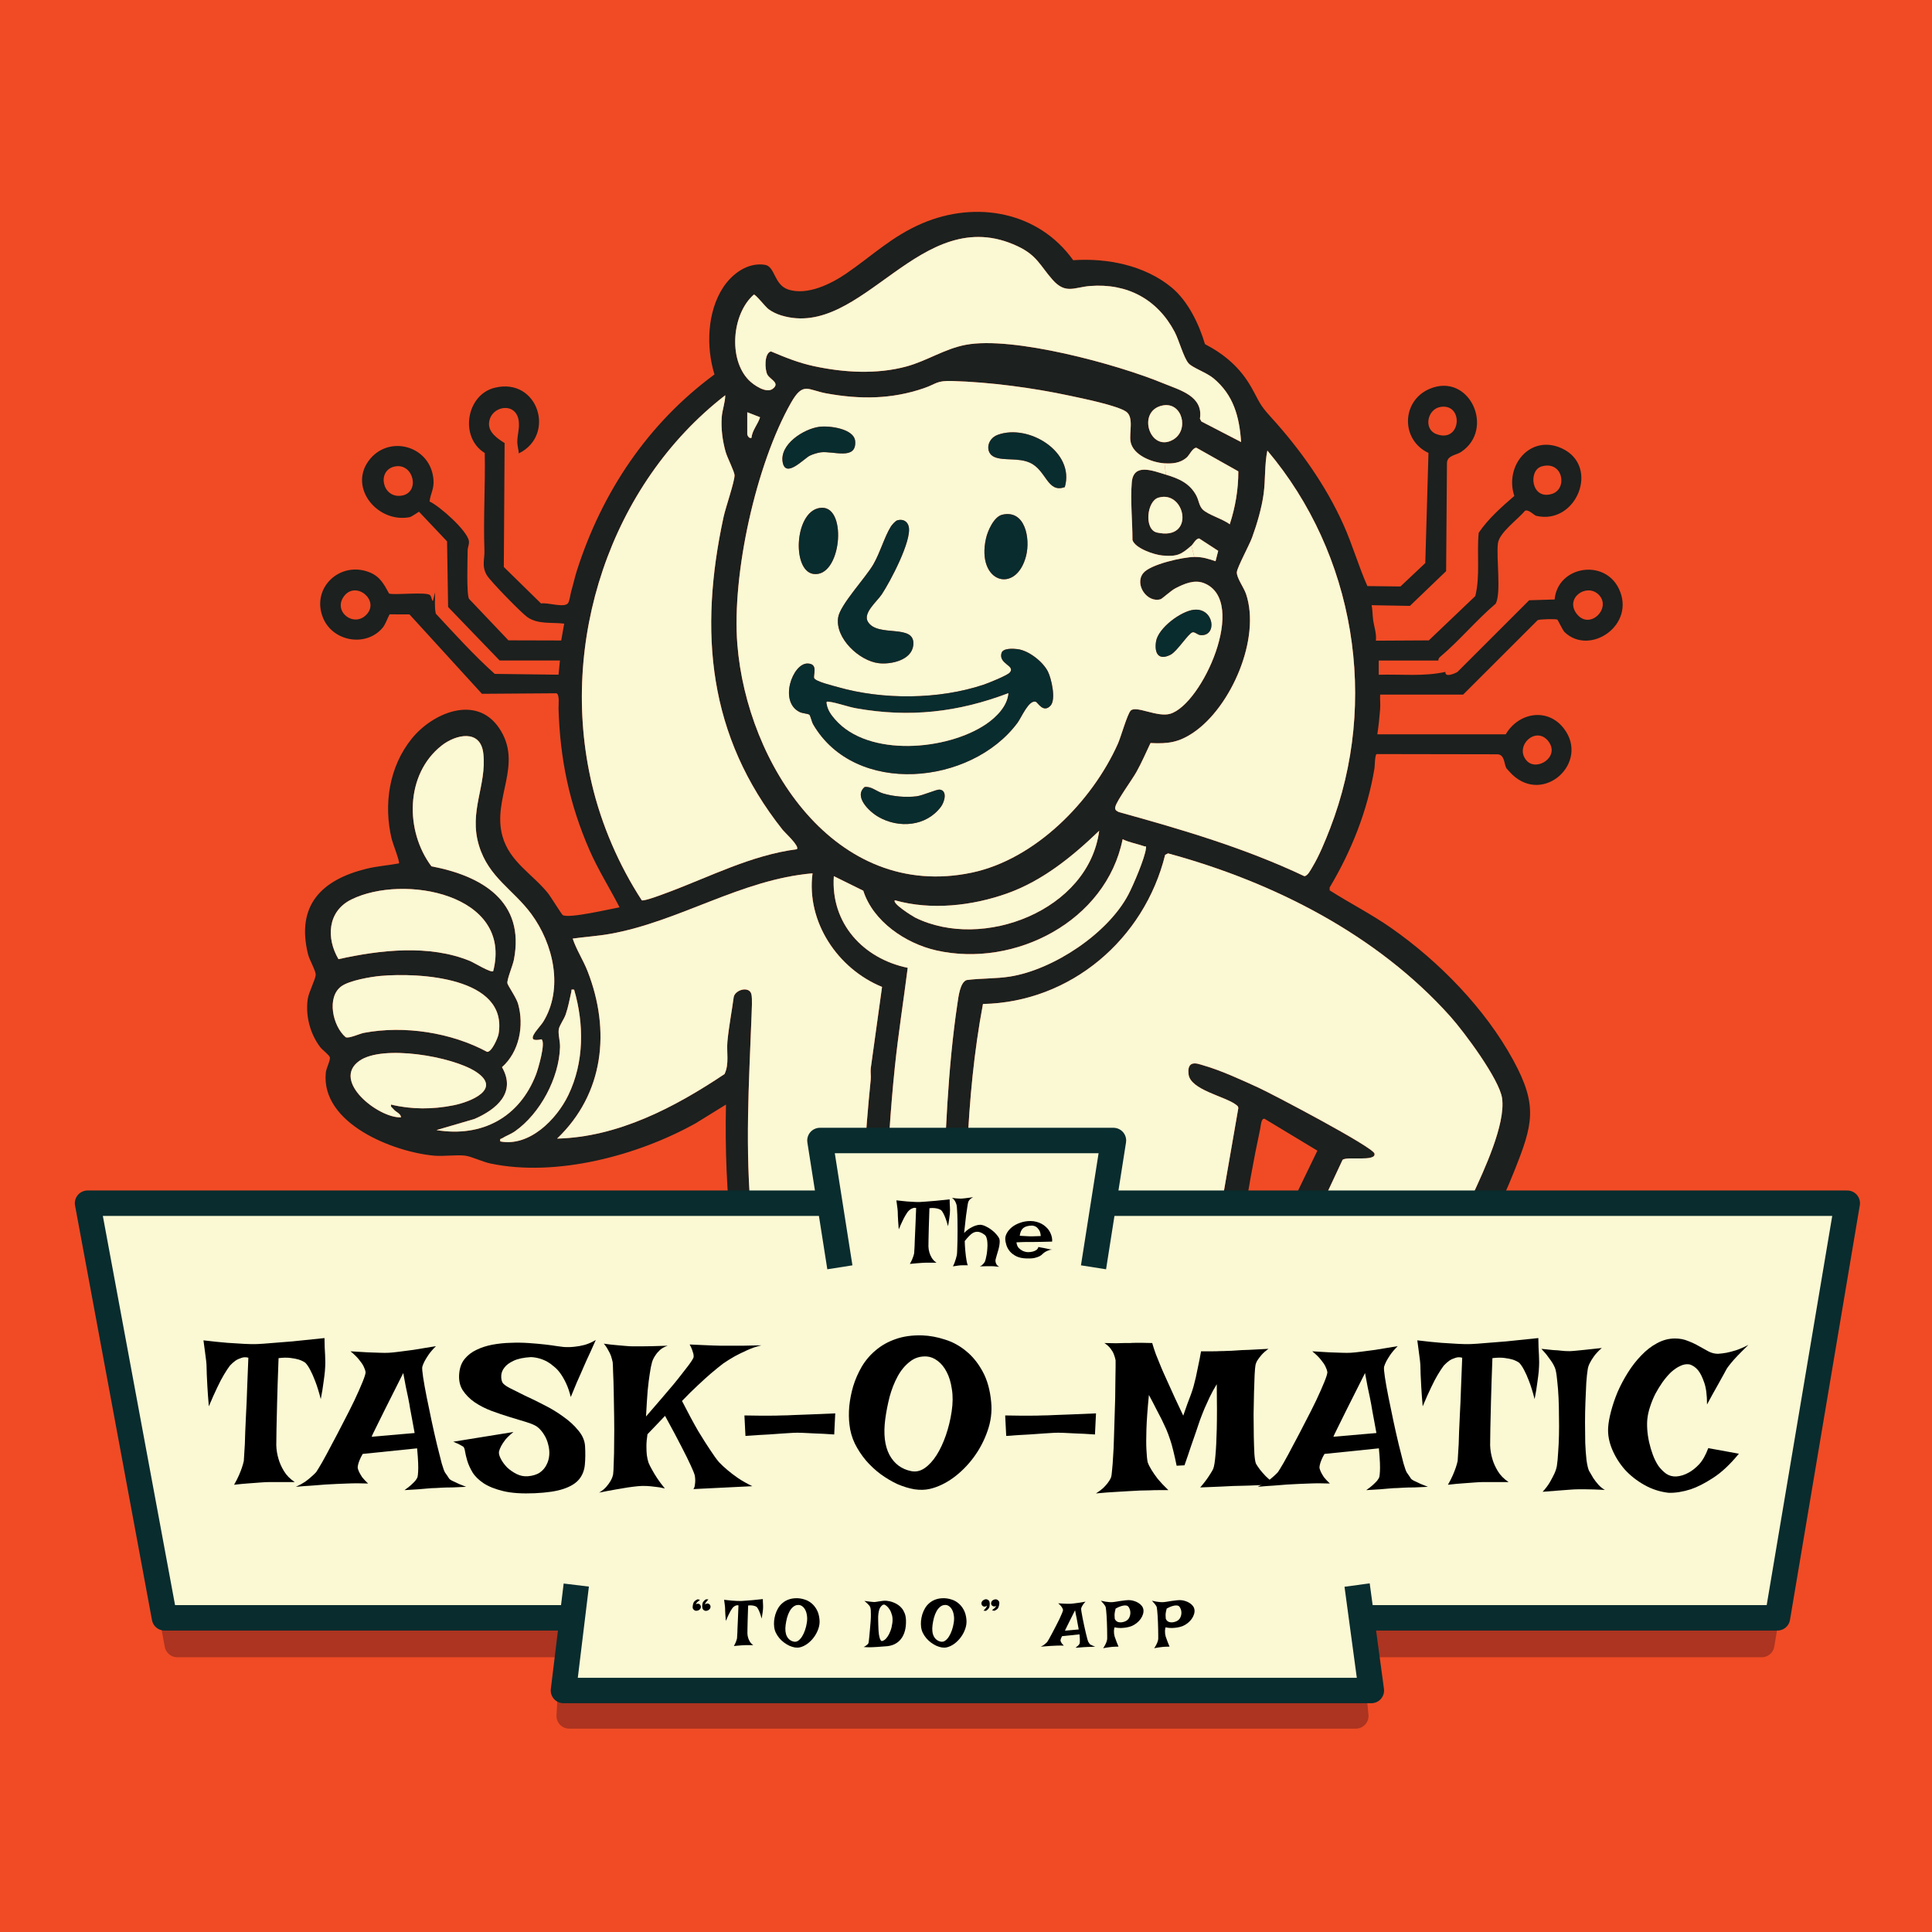 <svg width="456" height="456" viewBox="0 0 456 456" fill="none" xmlns="http://www.w3.org/2000/svg">
<rect x="0" y="0" width="456" height="456" fill="#333333" stroke="none"/>
<g clip-path="url(#clip0_27_3)">
<rect width="456" height="456" fill="#F04B25"/>
<g clip-path="url(#clip1_27_3)">
<path d="M333.124 326H176.373V321.647C175.804 311.676 173.878 301.861 172.729 291.97C171.523 281.563 171.118 271.199 171.346 260.705L164.205 265.115C150.566 272.736 131.277 277.893 115.736 274.611C113.891 274.223 111.322 272.977 109.865 272.773C107.885 272.499 104.697 272.964 102.506 272.77C92.86 271.913 75.698 265.186 76.897 253.165C77.001 252.113 78.022 250.225 77.851 249.552C77.711 248.996 76.053 247.784 75.564 247.131C73.189 243.97 72.084 239.784 72.626 235.84C72.854 234.179 74.489 231.135 74.515 230.067C74.539 229.096 73.025 226.554 72.697 225.215C69.87 213.71 75.855 207.696 86.396 205.071C88.961 204.431 91.574 204.26 94.163 203.785C94.421 203.43 92.682 198.993 92.465 198.086C90.478 189.926 91.828 180.958 97.187 174.335C102.124 168.231 112.373 163.895 117.766 171.787C123.661 180.419 116.061 188.392 118.603 197.403C120.305 203.433 125.674 206.279 129.318 210.8C130.008 211.654 132.557 215.836 132.831 215.99C134.345 216.834 143.955 214.553 146.229 214.148C143.921 209.628 141.175 205.318 139.138 200.647C134.382 189.748 132.182 179.16 131.827 167.273C131.803 166.443 132.141 163.828 131.297 163.63L113.747 163.754L96.651 145.016L91.952 144.996C91.436 145.94 90.981 147.38 90.291 148.19C86.385 152.788 78.625 151.438 76.294 145.944C73.283 138.858 80.199 132.322 87.176 135.064C89.701 136.059 90.619 137.877 91.842 140.111C93.516 140.486 100.684 139.628 101.521 140.479C101.846 140.81 101.91 141.838 102.181 141.832L102.684 139.819C102.717 141.48 102.506 143.194 102.858 144.835C107.383 149.701 111.834 154.629 116.768 159.056L131.827 159.244L132.158 155.892H117.923L105.765 143.268L105.517 127.778L98.892 120.773C98.353 121.081 97.171 121.972 96.655 122.072C89.209 123.479 82.333 115.292 86.945 108.849C91.557 102.407 101.702 105.119 102.312 113.246C102.476 115.432 101.629 116.424 101.384 118.356C103.782 119.474 110.267 125.203 110.669 127.684C110.796 128.461 110.377 129.161 110.374 129.931C110.367 131.927 110.069 140.238 110.705 141.346L120.003 151.137L132.46 151.171L133.163 147.193C130.246 146.838 126.973 147.41 124.478 145.662C123.038 144.654 115.78 137.207 114.922 135.794C113.626 133.651 114.413 131.937 114.339 129.948C114.058 122.273 114.567 114.632 114.413 106.914C108.418 103.274 109.999 93.142 116.815 91.504C127.024 89.05 131.267 102.695 122.448 107.014C122.438 106.311 122.08 105.26 122.097 104.151C122.123 102.574 122.626 101.201 122.445 99.48C121.939 94.669 115.743 95.707 115.421 99.859C115.254 102.052 117.464 103.555 119.102 104.573L118.911 133.822L127.707 142.441C129.248 142.11 133.324 143.62 134.118 142.29C134.446 141.741 134.62 140.251 134.841 139.498C135.31 137.891 135.662 136.233 136.174 134.636C142.109 116.102 152.921 99.949 168.636 88.377C166.633 81.931 166.891 73.63 170.679 67.841C172.789 64.62 176.504 61.861 180.54 62.503C182.988 62.892 182.627 67.228 186.08 68.346C190.548 69.79 196.125 67.027 199.725 64.566C205.895 60.347 210.514 55.773 217.678 52.712C230.372 47.295 245.086 49.913 253.302 61.415C261.347 60.866 270.183 62.624 276.516 67.841C280.382 71.025 283.008 76.49 284.401 81.221C289.06 83.652 292.727 86.8 295.33 91.391C297.353 94.953 297.115 95.318 299.979 98.462C306.808 105.963 312.941 114.579 317.104 123.867C319.221 128.592 320.638 133.598 322.734 138.329L330.542 138.423L336.403 132.898L337.154 106.904C330.562 103.823 330.756 94.582 337.458 91.762C346.833 87.824 352.946 101.292 344.844 106.68C343.695 107.443 341.635 107.466 341.518 109.214L341.32 134.8L332.779 143.004L323.743 142.843C323.95 143.934 323.944 145.12 324.078 146.191C324.289 147.849 324.938 149.493 324.744 151.217L337.237 151.147L348.21 140.686C349.402 135.791 348.518 130.721 349.01 125.749C351.278 122.404 354.376 119.692 357.417 117.053C355.039 109.931 361.185 102.39 368.638 105.829C377.745 110.031 372.074 123.991 362.592 121.751C362.103 121.637 360.767 120.134 359.923 120.562C358.278 122.601 353.854 125.672 353.542 128.274C353.133 131.669 354.366 139.957 353.02 142.485C348.374 146.429 344.499 151.181 339.833 155.098C339.595 155.299 339.498 155.601 339.481 155.905H325.414V159.257C330.656 159.093 336.001 159.729 341.156 158.584C340.999 160.067 343.564 158.872 344.006 158.584L360.924 141.678L366.933 141.49C367.636 133.645 378.622 131.766 382.082 138.929C386.219 147.497 375.256 154.904 369.291 149.205C368.849 148.783 367.71 146.335 367.566 146.245C367.254 146.047 363.463 146.128 362.934 146.365L345.343 163.938H325.749C325.689 165.043 325.833 166.185 325.749 167.287C325.595 169.272 325.391 171.342 325.079 173.314H355.391C358.429 168.13 365.308 166.952 369.13 171.968C375.206 179.937 364.441 189.959 356.932 182.823C356.747 182.646 355.609 181.437 355.558 181.35C354.966 180.326 355.187 178.035 353.361 178.032L324.938 177.982C324.49 178.059 324.496 180.818 324.409 181.35C322.761 191.345 318.987 200.821 313.825 209.477L313.835 210.147C318.635 213.201 323.729 215.782 328.398 219.054C339.699 226.966 350.541 238.07 357.166 250.231C363.048 261.023 361.778 265.437 357.391 276.44C351.121 292.161 342.07 307.349 333.118 321.651M292.928 104.332C292.533 98.349 291.136 93.209 286.39 89.274C284.756 87.921 281.453 86.803 280.532 85.755C279.37 84.432 278.265 80.257 277.243 78.328C273.164 70.617 266.043 66.816 257.264 67.506C253.543 67.801 251.5 69.532 248.392 65.986C245.444 62.624 244.741 60.267 240.182 58.12C217.202 47.305 203.6 80.381 184.341 74.434C183.3 74.112 182.312 73.637 181.424 72.997C180.627 72.421 178.359 69.458 177.924 69.535C172.753 74.062 171.852 84.761 176.742 89.733C177.897 90.908 180.861 92.938 182.389 91.766C184.221 90.356 181.709 89.562 181.103 88.387C180.496 87.212 180.352 83.354 181.963 82.946C185.4 84.385 188.431 85.628 192.109 86.425C199.156 87.948 206.98 88.397 213.957 86.495C218.82 85.169 222.93 82.333 227.94 81.389C239.094 79.282 263.705 85.986 274.497 90.453C278.422 92.077 284.056 93.457 283.212 98.817L283.553 99.48L292.928 104.336V104.332ZM274.845 109.355C271.921 109.174 267.332 107.416 266.827 104.145C266.502 102.049 267.661 98.432 265.785 97.15C263.635 95.68 255.385 94.012 252.465 93.389C243.736 91.521 233.715 90.192 224.785 89.924C220.97 89.81 221.121 90.573 218.08 91.618C210.416 94.26 202.964 94.284 195.059 92.85C190.625 92.047 189.57 90.008 186.696 95.067C178.443 109.593 172.722 135.496 174.032 152.044C176.256 180.198 197.089 212.692 229.31 205.975C244.302 202.851 257.746 189.179 263.849 175.544C264.549 173.984 266.093 168.469 266.89 167.705C268.18 166.463 273.164 169.369 276.198 168.469C283.734 166.239 294.707 141.892 284.22 137.649C281.926 136.722 279.531 137.763 277.404 138.865C276.369 139.401 274.319 141.313 273.937 141.427C270.789 142.377 267.704 137.984 269.814 135.295C271.472 133.183 279.209 131.475 281.879 131.451C283.855 131.435 285.064 131.85 286.899 132.456L287.529 130.008L283.048 127.092C282.234 127.085 281.695 128.347 281.209 128.769C278.747 130.929 277.833 131.398 274.349 131.107C272.46 130.949 267.898 129.419 267.292 127.447C267.302 123.097 266.77 118.145 267.131 113.855C267.523 109.214 272.028 111.083 275.183 112.027C278.338 112.971 280.861 114.07 282.398 117.036C282.947 118.094 283.024 119.407 283.872 120.251C285.144 121.517 288.688 122.498 290.252 123.747C291.569 119.708 292.292 115.506 292.279 111.247L282.378 105.672C281.443 105.692 280.78 107.399 280.047 108.016C278.523 109.298 276.768 109.469 274.848 109.348L274.845 109.355ZM188.096 200.433C188.776 199.716 185.266 196.549 184.757 195.906C167.096 173.689 164.915 149.145 170.783 122.019C171.252 119.846 173.386 113.691 173.372 112.201C173.366 111.294 171.641 108.016 171.255 106.609C170.532 103.987 170.16 101.208 170.348 98.483C170.468 96.768 171.172 94.977 171.182 93.289C143.988 114.374 131.823 151.592 139.694 185.037C141.968 194.697 146.098 204.23 151.487 212.508C152.244 212.688 156.297 211.128 157.366 210.733C167.471 206.989 177.237 201.853 188.099 200.436L188.096 200.433ZM274.423 95.697C268.18 96.925 271.378 106.877 276.828 103.803C280.787 101.57 279.065 94.782 274.423 95.697ZM340.078 96.028C336.876 96.49 335.958 101.218 338.902 102.407C344.877 104.814 345.584 95.234 340.078 96.028ZM176.373 97.3V102.491C176.373 102.752 176.815 103.612 177.375 103.328C177.529 101.546 178.885 100.157 179.394 98.476L176.373 97.297V97.3ZM271.549 175.377C270.461 177.66 269.443 180.034 268.203 182.244C267.192 184.042 263.608 188.938 263.256 190.388C263.075 191.131 263.41 191.325 264.037 191.653C278.961 195.779 293.829 200.148 307.847 206.792C308.627 206.778 309.337 205.332 309.736 204.676C311.357 202.01 312.817 198.427 313.949 195.494C325.528 165.532 319.787 130.802 299.128 106.345C298.445 109.68 298.699 113.142 298.254 116.517C297.812 119.849 296.68 123.693 295.527 126.851C294.878 128.632 292.044 133.859 291.93 135.004C291.803 136.293 293.571 138.634 294.091 140.174C297.628 150.631 290.594 166.861 281.651 172.912C278.231 175.226 275.692 175.587 271.549 175.373V175.377ZM93.222 110.095C88.871 110.942 90.174 117.649 94.725 116.993C99.277 116.337 97.663 109.234 93.222 110.095ZM363.838 110.095C360.636 111.043 361.4 118.101 366.3 116.571C370.098 115.386 368.886 108.602 363.838 110.095ZM273.405 117.462C270.652 118.285 269.999 124.999 273.073 125.692C282.217 127.751 279.795 115.546 273.405 117.462ZM86.493 145.066C89.685 141.711 84.048 137.04 81.244 140.656C78.441 144.273 83.485 148.227 86.493 145.066ZM377.232 140.265C374.389 137.619 369.314 141.182 372.128 144.862C375.209 148.894 380.598 143.392 377.232 140.265ZM127.804 245.299C123.336 246.273 127.355 242.567 128.209 241.184C133.062 233.308 130.607 222.781 125.406 215.725C121.119 209.916 115.358 207.117 113.06 199.606C110.568 191.452 114.929 185.395 114.075 177.831C113.422 172.025 107.58 173.321 104.201 175.996C95.643 182.777 95.57 196.103 101.826 204.471C113.747 206.725 123.996 212.765 121.286 226.561C121.032 227.85 119.631 231.189 119.755 232.056C119.832 232.595 121.859 235.445 122.281 236.928C123.738 242.078 122.582 248.229 118.483 251.879C121.943 257.913 117.123 261.877 111.958 264.114L103.022 266.729C113.76 268.494 122.629 263.722 126.528 253.566C127.003 252.324 128.869 246.032 127.804 245.299ZM360.361 179.569C362.723 182.147 368.263 178.621 365.463 174.971C362.518 171.134 357.26 176.18 360.361 179.569ZM211.21 212.487C210.493 213.214 215.414 216.281 216 216.569C231.913 224.465 256.973 214.898 259.435 196.08C253.118 202.151 246.205 207.81 237.841 210.82C229.478 213.83 219.754 214.905 211.21 212.487ZM284.223 321.647C284.552 321.225 284.84 318.905 284.89 318.128C285.154 314.093 284.82 309.951 285.225 305.909C270.344 312.245 254.019 314.746 237.818 313.959C234.994 313.822 226.641 312.928 224.363 311.672C222.518 310.654 222.367 307.714 222.243 305.755C221.788 298.694 222.407 291.35 222.605 284.325C223.04 268.829 223.683 252.11 225.981 236.804C226.195 235.384 226.577 231.758 228.185 231.306C231.571 230.867 235.041 231.025 238.414 230.482C248.64 228.845 261.458 220.34 266.304 211.151C267.456 208.972 270.236 202.476 270.467 200.232C270.541 199.519 270.437 199.877 270.015 199.727C268.367 199.137 266.559 198.856 264.961 198.079C261.069 217.386 239.539 228.513 220.97 224.311C213.769 222.68 206.076 217.51 203.748 210.221L196.798 206.792C196.031 217.889 203.711 226.253 214.235 228.423C213.247 236.221 212.011 244.01 211.2 251.832C210.138 262.075 209.492 272.472 209.157 282.671C209.134 283.341 208.856 283.954 208.835 284.63C208.655 291.591 209.733 301.215 208.829 307.724C208.779 308.096 208.413 309.084 208.199 309.348C207.482 310.222 202.063 310.005 200.65 309.918C192.474 309.412 188.498 306.75 181.397 304.721C180.835 304.56 180.292 304.51 179.713 304.567L181.709 321.43C181.793 321.838 182.231 321.577 182.392 321.641C182.724 321.774 182.881 322.267 183.397 321.641H184.402L184.67 321.868L185.072 321.641H192.775L193.177 321.868L193.445 321.641H194.785L195.187 321.868L195.455 321.641H196.46L196.727 321.868L197.129 321.641H202.823C203.044 322.17 204.277 322.17 204.498 321.641H208.182C208.517 322.046 208.852 322.046 209.187 321.641H212.202C212.537 322.046 212.871 322.046 213.206 321.641H215.216C215.625 322.099 216.134 322.109 216.556 321.641H217.561C217.896 322.049 218.227 322.046 218.565 321.641H219.235C219.661 322.109 220.163 322.099 220.575 321.641H221.245L221.65 321.872L221.915 321.641H228.279L228.547 321.868L228.949 321.641H231.628L231.896 321.868L232.298 321.641H248.04C248.375 322.042 248.71 322.046 249.045 321.641H257.753C258.088 322.046 258.423 322.046 258.758 321.641H261.772C261.994 322.17 263.226 322.17 263.447 321.641H264.787C265.212 322.106 265.715 322.099 266.127 321.641H273.495L273.897 321.865L274.165 321.641H276.175C276.51 322.042 276.848 322.046 277.18 321.641H278.184C278.503 322.18 279.856 322.19 280.194 321.641H283.543C283.965 322.089 283.942 321.989 284.213 321.641L284.223 321.647ZM285.801 298.784L292.275 261.552C292.269 261.117 292.021 260.973 291.723 260.742C289.164 258.756 280.881 257.246 280.526 253.509C280.445 252.669 280.412 251.658 281.209 251.155C282.083 250.724 283.312 251.256 284.21 251.514C288.229 252.669 293.216 254.966 297.072 256.737C300.247 258.197 324.078 270.724 324.413 272.267C324.848 274.28 317.898 272.85 316.876 273.761L303.646 302.042C307.632 307.389 313.741 311.086 320.142 313.032C321.917 313.571 327.052 315.011 328.633 314.924C330.04 314.843 333.978 307.962 334.859 306.472C339.354 298.874 343.896 290.055 347.587 282.028C350.22 276.302 355.384 265.37 354.53 259.229C353.907 254.742 345.571 243.558 342.338 239.941C325.049 220.591 300.508 208.161 275.686 201.421L275.003 201.769C270.092 221.669 252.743 236.546 232.003 236.968C227.773 259.517 227.733 282.477 227.96 305.404C228.108 306.516 229.069 306.529 229.95 306.763C236.97 308.652 250.22 308.009 257.592 307.249C267.44 306.234 277.304 303.987 285.801 298.787V298.784ZM203.168 293.52C203.466 280.475 204.19 267.837 205.51 254.842C205.6 253.958 205.433 253.057 205.516 252.17L208.186 232.933C197.716 228.657 190.28 217.58 191.777 206.125C174.853 207.575 160.357 217.507 143.951 220.423C141.054 220.939 138.08 221.11 135.173 221.528C136.03 224.147 137.654 226.591 138.686 229.233C144.139 243.213 142.575 258.124 131.492 268.735C145.877 268.39 159.322 261.321 171.011 253.499C172.163 251.085 171.45 248.346 171.691 245.808C172.012 242.379 172.726 238.686 173.188 235.25C173.657 233.499 176.983 232.689 177.371 234.761C177.572 235.836 177.442 238.234 177.395 239.453C176.762 256.024 175.804 270.962 177.388 287.65C177.663 290.543 178.4 293.483 178.694 296.39C179.207 297.666 182.004 298.908 183.29 299.497C189.295 302.24 196.426 303.438 202.957 303.91C203.376 303.843 203.098 303.365 203.168 303.227C203.235 303.1 203.403 303.077 203.168 302.893V301.553C203.168 300.107 203.165 298.647 203.168 297.2V296.865C203.168 296.641 203.162 296.42 203.168 296.196L203.396 295.794L203.168 295.526C203.182 294.97 203.155 294.408 203.168 293.852V293.517V293.52ZM116.406 229.223C121.112 210.981 95.194 206.223 82.912 212.31C77.299 215.093 76.954 221.388 79.888 226.387C89.752 224.2 101.357 222.874 110.95 226.826C111.901 227.217 115.87 229.672 116.406 229.223ZM89.892 230.335C87.498 230.546 82.517 231.413 80.605 232.769C77.014 235.311 78.535 242.262 81.599 244.813C82.396 245.165 84.795 243.993 85.92 243.779C95.412 241.984 106.495 243.695 114.972 248.266C116.048 248.363 117.525 244.964 117.679 244.053C119.97 230.552 98.751 229.558 89.892 230.338V230.335ZM135.508 233.583C134.62 233.502 134.965 233.566 134.848 234.085C134.429 235.92 134.124 237.658 133.511 239.453C133.14 240.538 132.068 241.981 131.897 242.875C131.669 244.057 132.225 245.718 132.178 247.161C131.947 254.454 127.506 262.815 121.551 267.007C120.536 267.72 119.447 268.072 118.526 268.661C118.198 268.872 117.93 268.628 118.094 269.411C124.977 270.694 131.364 264.208 134.131 258.489C137.892 250.72 137.886 241.756 135.508 233.583ZM92.304 260.709C97.157 261.884 102.158 261.857 107.041 260.879C111.107 260.066 118.597 257.039 112.296 252.94C106.743 249.331 90.311 246.501 84.821 250.382C78.099 255.137 89.4 263.97 94.642 263.719C94.598 262.778 93.416 262.517 92.8 261.713C92.542 261.378 92.147 261.291 92.3 260.709H92.304ZM290.915 312.941L310.938 271.584L298.451 264.05C297.651 263.903 297.577 265.775 297.443 266.391C294.181 281.67 291.954 297.24 290.246 312.77L290.915 312.941ZM323.746 321.647C324.975 321.627 325.273 321.835 325.421 320.311C316.059 319.183 307.22 315.201 300.803 308.26C298.649 311.411 296.777 314.78 294.894 318.098C294.693 318.453 294.114 318.55 294.024 318.714C293.766 319.189 293.752 320.921 293.267 321.647L293.602 321.982C294.158 321.995 294.72 321.962 295.276 321.982C295.608 321.992 295.95 321.995 296.281 321.982C300.937 321.818 306.39 321.202 311.018 321.647C311.055 321.805 311.199 321.965 311.353 321.982C311.752 322.026 312.278 322.002 312.693 321.982C313.058 321.965 313.537 322.086 313.698 321.647C314.699 321.614 315.711 321.654 316.712 321.647H317.047C317.828 321.647 318.611 321.647 319.392 321.647H323.411C323.569 321.862 323.699 321.647 323.746 321.647Z" fill="#1C201E"/>
<path d="M285.801 298.784C277.304 303.981 267.44 306.227 257.593 307.245C250.221 308.005 236.97 308.648 229.95 306.76C229.073 306.522 228.108 306.512 227.961 305.4C227.733 282.477 227.773 259.516 232.003 236.964C252.743 236.543 270.092 221.665 275.003 201.765L275.686 201.417C300.508 208.158 325.046 220.587 342.339 239.938C345.571 243.554 353.904 254.738 354.53 259.225C355.384 265.366 350.22 276.299 347.587 282.025C343.896 290.051 339.354 298.871 334.859 306.468C333.978 307.958 330.04 314.84 328.633 314.92C327.052 315.01 321.921 313.571 320.142 313.028C313.745 311.083 307.636 307.386 303.646 302.038L316.877 273.757C317.901 272.847 324.848 274.276 324.413 272.264C324.078 270.717 300.247 258.19 297.072 256.734C293.217 254.962 288.229 252.665 284.21 251.51C283.312 251.252 282.083 250.72 281.209 251.152C280.412 251.654 280.445 252.665 280.526 253.506C280.881 257.243 289.167 258.75 291.723 260.739C292.021 260.97 292.269 261.117 292.275 261.549L285.801 298.78V298.784Z" fill="#FBF8D4"/>
<path d="M274.845 109.355L275.18 112.034C272.028 111.093 267.52 109.221 267.128 113.862C266.766 118.155 267.299 123.107 267.289 127.453C267.895 129.425 272.457 130.952 274.346 131.113C277.829 131.404 278.747 130.932 281.206 128.776L281.875 131.455C279.206 131.478 271.469 133.189 269.811 135.299C267.701 137.991 270.789 142.384 273.934 141.43C274.316 141.312 276.366 139.404 277.401 138.868C279.531 137.766 281.922 136.722 284.217 137.653C294.7 141.895 283.731 166.242 276.195 168.472C273.16 169.369 268.176 166.466 266.887 167.708C266.093 168.472 264.546 173.987 263.846 175.547C257.743 189.182 244.299 202.85 229.307 205.978C197.086 212.695 176.253 180.201 174.029 152.048C172.722 135.496 178.44 109.593 186.693 95.07C189.567 90.011 190.622 92.05 195.056 92.854C202.961 94.287 210.413 94.26 218.076 91.621C221.114 90.573 220.967 89.81 224.782 89.927C233.715 90.195 243.733 91.524 252.461 93.393C255.382 94.019 263.628 95.683 265.782 97.153C267.657 98.435 266.502 102.048 266.823 104.148C267.329 107.419 271.918 109.177 274.842 109.358L274.845 109.355ZM193.371 100.736C189.697 101.218 183.896 104.901 184.75 109.177C185.497 112.921 189.788 108.196 191.141 107.543C191.834 107.208 192.949 106.864 193.706 106.76C196.594 106.368 202.164 108.722 201.845 104.168C201.634 101.161 195.729 100.424 193.371 100.732V100.736ZM251.319 114.967C253.751 106.643 242.751 99.942 235.47 102.638C232.891 103.595 232.492 106.864 234.659 107.838C236.83 108.816 240.253 107.965 243.026 109.184C247.005 110.935 247.156 116.467 251.319 114.963V114.967ZM194.015 119.845C187.54 119.953 186.73 134.699 191.971 135.459C198.536 136.414 200.063 119.742 194.015 119.845ZM236.562 121.483C234.606 121.935 233.139 125.257 232.733 127.028C230.335 137.549 239.891 140.395 242.199 131.133C243.19 127.148 242.008 120.227 236.562 121.483ZM211.78 122.816C211.317 122.956 210.517 123.87 210.249 124.306C208.725 126.767 207.72 130.477 206.116 133.233C204.26 136.424 198.312 142.712 197.829 145.706C197.036 150.621 202.8 155.982 207.389 156.531C210.262 156.876 215.126 155.845 215.548 152.352C216.197 146.968 207.104 150.641 204.82 146.707C203.641 144.678 207.023 141.935 208.129 140.268C210.118 137.257 215.199 127.678 214.489 124.336C214.208 123.01 213.069 122.427 211.776 122.819L211.78 122.816ZM281.808 143.918C278.747 144.229 273.368 148.227 272.856 151.398C272.417 154.124 273.412 156.012 276.309 154.519C277.826 153.735 280.509 149.473 281.443 149.238C282.053 149.084 282.586 149.848 283.379 149.908C287.358 150.213 286.585 143.432 281.805 143.921L281.808 143.918ZM247.966 166.53C249.283 165.093 248.161 160.121 247.32 158.47C246.134 156.146 242.788 153.534 240.189 153.213C239.161 153.086 236.729 152.932 236.384 154.13C235.631 156.735 239.774 157.094 238.334 158.741C237.717 159.444 233.286 161.229 232.154 161.604C221.6 165.127 208.387 165.214 197.739 162.167C196.694 161.869 192.39 160.844 192.149 160.027C191.908 159.21 193.187 156.665 190.618 156.605C187.051 156.521 183.759 165.716 188.803 168.083C189.429 168.378 190.742 168.452 191.037 168.696C191.278 168.897 191.61 170.411 191.938 170.976C201.842 187.97 229.193 185.358 240.156 170.601C241.09 169.342 242.838 165.066 244.486 165.639C244.965 165.806 246.255 168.401 247.97 166.53H247.966ZM204.076 185.757C201.453 187.993 205.121 191.526 207.298 192.788C212.115 195.581 218.626 195.079 222.099 190.394C222.98 189.209 223.657 186.53 221.741 186.359C221.061 186.299 217.752 187.776 216.301 187.95C213.813 188.251 210.855 188 208.454 187.277C206.769 186.771 205.724 185.559 204.076 185.753V185.757Z" fill="#FBF8D4"/>
<path d="M203.168 303.23C203.098 303.368 203.373 303.847 202.957 303.914C196.426 303.441 189.295 302.243 183.29 299.5C182.004 298.911 179.207 297.672 178.695 296.393C178.4 293.486 177.663 290.55 177.388 287.653C175.804 270.961 176.762 256.027 177.395 239.456C177.442 238.237 177.572 235.839 177.372 234.765C176.983 232.689 173.657 233.502 173.188 235.253C172.726 238.692 172.013 242.382 171.691 245.811C171.453 248.349 172.167 251.092 171.011 253.503C159.322 261.325 145.877 268.393 131.492 268.738C142.575 258.127 144.142 243.213 138.686 229.236C137.655 226.594 136.03 224.15 135.173 221.531C138.08 221.113 141.058 220.942 143.951 220.426C160.353 217.507 174.853 207.575 191.777 206.129C190.28 217.584 197.716 228.66 208.186 232.936L205.516 252.173C205.433 253.057 205.6 253.961 205.51 254.845C204.19 267.841 203.463 280.478 203.168 293.523C203.168 293.634 203.168 293.748 203.168 293.858C203.155 294.414 203.182 294.977 203.168 295.532C203.162 295.757 203.175 295.978 203.168 296.202C203.162 296.426 203.168 296.647 203.168 296.872C203.168 296.982 203.168 297.096 203.168 297.207C203.165 298.653 203.168 300.113 203.168 301.56V303.234V303.23Z" fill="#FBF8D4"/>
<path d="M188.096 200.433C177.234 201.849 167.467 206.986 157.362 210.729C156.294 211.124 152.241 212.681 151.484 212.504C146.095 204.227 141.965 194.694 139.691 185.033C131.82 151.589 143.985 114.371 171.179 93.285C171.168 94.973 170.462 96.761 170.345 98.479C170.154 101.205 170.529 103.984 171.252 106.606C171.641 108.012 173.362 111.29 173.369 112.198C173.379 113.691 171.249 119.842 170.78 122.015C164.912 149.144 167.092 173.685 184.754 195.902C185.266 196.545 188.773 199.713 188.093 200.429L188.096 200.433Z" fill="#FBF8D4"/>
<path d="M182.402 321.647C182.241 321.583 181.803 321.845 181.719 321.436L179.723 304.573C180.302 304.516 180.845 304.567 181.407 304.727C188.508 306.756 192.484 309.418 200.66 309.924C202.073 310.011 207.492 310.229 208.209 309.355C208.427 309.09 208.789 308.099 208.839 307.731C209.743 301.221 208.665 291.595 208.846 284.636C208.862 283.96 209.144 283.347 209.167 282.678C209.502 272.478 210.148 262.078 211.21 251.838C212.021 244.02 213.257 236.228 214.245 228.429C203.718 226.259 196.041 217.895 196.808 206.798L203.758 210.227C206.086 217.517 213.779 222.687 220.98 224.317C239.546 228.52 261.079 217.393 264.971 198.086C266.569 198.862 268.377 199.144 270.025 199.733C270.444 199.884 270.548 199.525 270.477 200.239C270.246 202.482 267.466 208.978 266.314 211.158C261.464 220.346 248.646 228.851 238.424 230.489C235.051 231.028 231.581 230.874 228.195 231.312C226.587 231.768 226.205 235.391 225.991 236.81C223.693 252.116 223.05 268.835 222.615 284.332C222.417 291.357 221.798 298.7 222.253 305.762C222.38 307.721 222.528 310.661 224.373 311.679C226.651 312.934 235.004 313.828 237.828 313.966C254.029 314.753 270.35 312.251 285.235 305.916C284.83 309.954 285.164 314.1 284.9 318.134C284.85 318.911 284.562 321.232 284.233 321.654H182.412L182.402 321.647Z" fill="#FBF8D4"/>
<path d="M271.549 175.376C275.689 175.591 278.231 175.229 281.651 172.915C290.597 166.865 297.631 150.635 294.091 140.177C293.568 138.637 291.8 136.296 291.93 135.007C292.044 133.862 294.878 128.635 295.528 126.854C296.68 123.693 297.812 119.849 298.254 116.52C298.703 113.145 298.445 109.683 299.128 106.348C319.791 130.808 325.528 165.539 313.949 195.497C312.817 198.43 311.357 202.013 309.736 204.679C309.337 205.335 308.627 206.782 307.847 206.795C293.83 200.155 278.962 195.785 264.037 191.657C263.41 191.325 263.079 191.131 263.256 190.391C263.608 188.941 267.195 184.045 268.203 182.247C269.443 180.041 270.461 177.663 271.549 175.38V175.376Z" fill="#FBF8D4"/>
<path d="M292.929 104.332L283.554 99.477L283.212 98.814C284.056 93.453 278.422 92.073 274.497 90.449C263.702 85.983 239.094 79.279 227.941 81.385C222.93 82.333 218.82 85.165 213.957 86.492C206.98 88.393 199.159 87.945 192.109 86.421C188.431 85.628 185.397 84.385 181.964 82.942C180.353 83.351 180.49 87.188 181.103 88.383C181.716 89.579 184.221 90.356 182.389 91.762C180.865 92.934 177.897 90.901 176.742 89.73C171.852 84.757 172.753 74.059 177.924 69.532C178.36 69.454 180.627 72.418 181.424 72.994C182.309 73.633 183.3 74.109 184.342 74.43C203.601 80.374 217.202 47.301 240.183 58.117C244.741 60.263 245.444 62.62 248.392 65.982C251.5 69.528 253.543 67.797 257.264 67.502C266.043 66.809 273.164 70.613 277.243 78.325C278.265 80.253 279.37 84.429 280.533 85.751C281.454 86.8 284.756 87.918 286.391 89.271C291.14 93.202 292.533 98.345 292.929 104.329V104.332Z" fill="#FBF8D4"/>
<path d="M127.804 245.299C128.866 246.029 127.003 252.324 126.528 253.566C122.629 263.722 113.76 268.494 103.022 266.729L111.958 264.114C117.123 261.88 121.939 257.916 118.483 251.879C122.582 248.229 123.738 242.081 122.281 236.928C121.862 235.441 119.832 232.595 119.755 232.056C119.631 231.188 121.035 227.85 121.286 226.561C123.996 212.765 113.747 206.721 101.826 204.471C95.57 196.103 95.64 182.776 104.201 175.996C107.58 173.317 113.422 172.021 114.075 177.831C114.926 185.395 110.565 191.452 113.06 199.606C115.358 207.116 121.119 209.916 125.406 215.725C130.607 222.78 133.063 233.308 128.209 241.184C127.359 242.566 123.336 246.277 127.804 245.299Z" fill="#FBF8D4"/>
<path d="M116.406 229.223C115.87 229.675 111.901 227.217 110.95 226.825C101.357 222.874 89.752 224.197 79.888 226.387C76.954 221.387 77.299 215.092 82.912 212.31C95.191 206.222 121.112 210.98 116.406 229.223Z" fill="#FBF8D4"/>
<path d="M89.892 230.335C98.752 229.554 119.97 230.549 117.679 244.05C117.525 244.961 116.048 248.359 114.973 248.262C106.495 243.692 95.412 241.981 85.92 243.775C84.795 243.99 82.393 245.158 81.599 244.81C78.535 242.258 77.014 235.31 80.605 232.766C82.517 231.409 87.501 230.542 89.892 230.331V230.335Z" fill="#FBF8D4"/>
<path d="M92.304 260.708C92.15 261.291 92.545 261.378 92.803 261.713C93.419 262.52 94.598 262.781 94.645 263.719C89.4 263.97 78.103 255.137 84.825 250.382C90.314 246.501 106.746 249.33 112.3 252.94C118.603 257.039 111.111 260.062 107.044 260.879C102.158 261.857 97.16 261.884 92.307 260.708H92.304Z" fill="#FBF8D4"/>
<path d="M211.21 212.487C219.751 214.905 229.558 213.8 237.841 210.82C246.124 207.84 253.118 202.151 259.435 196.08C256.973 214.898 231.913 224.465 216 216.569C215.414 216.278 210.494 213.214 211.21 212.487Z" fill="#FBF8D4"/>
<path d="M293.267 321.647C293.753 320.92 293.763 319.189 294.024 318.714C294.114 318.546 294.694 318.453 294.895 318.098C296.777 314.779 298.649 311.411 300.803 308.26C307.22 315.201 316.059 319.183 325.421 320.311C325.274 321.838 324.975 321.627 323.746 321.647H319.392C318.612 321.647 317.828 321.647 317.047 321.647C316.937 321.647 316.823 321.647 316.713 321.647C315.711 321.654 314.7 321.614 313.698 321.647C313.33 321.66 312.854 321.547 312.693 321.982C312.278 322.002 311.752 322.025 311.353 321.982C311.32 321.824 311.169 321.66 311.019 321.647C306.39 321.202 300.937 321.818 296.281 321.982C296.234 321.48 295.323 321.48 295.276 321.982C294.72 321.962 294.158 321.995 293.602 321.982L293.267 321.647Z" fill="#FBF8D4"/>
<path d="M274.845 109.355C276.764 109.472 278.519 109.305 280.043 108.022C280.777 107.406 281.44 105.698 282.375 105.678L292.275 111.253C292.289 115.513 291.569 119.715 290.249 123.753C288.685 122.504 285.145 121.523 283.868 120.257C283.021 119.414 282.944 118.104 282.395 117.043C280.857 114.076 278.221 112.941 275.18 112.034L274.845 109.355Z" fill="#FBF8D4"/>
<path d="M135.508 233.583C137.886 241.756 137.889 250.72 134.131 258.488C131.364 264.208 124.977 270.694 118.094 269.411C117.93 268.628 118.198 268.872 118.526 268.661C119.444 268.072 120.536 267.72 121.551 267.007C127.503 262.815 131.947 254.453 132.178 247.161C132.225 245.721 131.669 244.057 131.897 242.875C132.068 241.98 133.14 240.537 133.511 239.452C134.128 237.661 134.429 235.92 134.848 234.085C134.965 233.566 134.623 233.502 135.508 233.583Z" fill="#FBF8D4"/>
<path d="M273.405 117.461C279.795 115.546 282.217 127.748 273.073 125.692C269.999 124.999 270.652 118.288 273.405 117.461Z" fill="#FBF8D4"/>
<path d="M274.423 95.696C279.065 94.782 280.787 101.57 276.828 103.803C271.379 106.877 268.18 96.929 274.423 95.696Z" fill="#FBF8D4"/>
<path d="M281.209 128.776C281.695 128.351 282.231 127.092 283.048 127.098L287.529 130.015L286.9 132.462C285.064 131.856 283.855 131.438 281.879 131.458L281.209 128.779V128.776Z" fill="#FBF8D4"/>
<path d="M176.373 97.3L179.394 98.479C178.885 100.16 177.532 101.55 177.375 103.331C176.815 103.616 176.373 102.755 176.373 102.494V97.304V97.3Z" fill="#FBF8D4"/>
<path d="M280.204 321.647C279.866 322.196 278.513 322.186 278.195 321.647H280.204Z" fill="#235C57"/>
<path d="M263.457 321.647C263.236 322.176 262.004 322.176 261.782 321.647H263.457Z" fill="#235C57"/>
<path d="M204.508 321.647C204.287 322.176 203.055 322.176 202.833 321.647H204.508Z" fill="#235C57"/>
<path d="M266.137 321.647C265.725 322.106 265.222 322.112 264.797 321.647H266.137Z" fill="#235C57"/>
<path d="M216.566 321.647C216.144 322.116 215.635 322.106 215.226 321.647H216.566Z" fill="#235C57"/>
<path d="M220.585 321.647C220.173 322.106 219.671 322.116 219.245 321.647H220.585Z" fill="#235C57"/>
<path d="M209.197 321.647C208.862 322.052 208.527 322.052 208.192 321.647H209.197Z" fill="#235C57"/>
<path d="M218.576 321.647C218.237 322.052 217.906 322.056 217.571 321.647H218.576Z" fill="#235C57"/>
<path d="M213.216 321.647C212.882 322.052 212.547 322.052 212.212 321.647H213.216Z" fill="#235C57"/>
<path d="M249.055 321.647C248.72 322.052 248.385 322.049 248.05 321.647H249.055Z" fill="#235C57"/>
<path d="M313.698 321.647C313.537 322.086 313.058 321.965 312.693 321.982C312.854 321.547 313.329 321.66 313.698 321.647Z" fill="#235C57"/>
<path d="M296.281 321.982C295.95 321.995 295.608 321.992 295.276 321.982C295.323 321.48 296.234 321.48 296.281 321.982Z" fill="#235C57"/>
<path d="M258.768 321.647C258.433 322.052 258.098 322.052 257.763 321.647H258.768Z" fill="#235C57"/>
<path d="M183.407 321.647C182.891 322.273 182.734 321.781 182.402 321.647H183.407Z" fill="#235C57"/>
<path d="M277.19 321.647C276.858 322.052 276.52 322.049 276.185 321.647H277.19Z" fill="#235C57"/>
<path d="M228.959 321.647L228.553 321.875L228.289 321.647H228.959Z" fill="#235C57"/>
<path d="M232.308 321.647L231.903 321.875L231.638 321.647H232.308Z" fill="#235C57"/>
<path d="M221.925 321.647L221.657 321.878L221.255 321.647H221.925Z" fill="#235C57"/>
<path d="M197.14 321.647L196.734 321.875L196.47 321.647H197.14Z" fill="#235C57"/>
<path d="M195.465 321.647L195.197 321.875L194.795 321.647H195.465Z" fill="#235C57"/>
<path d="M193.455 321.647L193.187 321.875L192.785 321.647H193.455Z" fill="#235C57"/>
<path d="M284.223 321.647C283.952 321.995 283.975 322.096 283.553 321.647H284.223Z" fill="#235C57"/>
<path d="M185.082 321.647L184.676 321.875L184.412 321.647H185.082Z" fill="#235C57"/>
<path d="M203.168 296.199C203.175 295.974 203.162 295.753 203.168 295.529L203.396 295.797L203.168 296.199Z" fill="#235C57"/>
<path d="M274.175 321.647L273.907 321.875L273.505 321.647H274.175Z" fill="#235C57"/>
<path d="M311.353 321.982C311.199 321.965 311.055 321.804 311.019 321.647C311.169 321.66 311.32 321.824 311.353 321.982Z" fill="#235C57"/>
<path d="M323.411 321.647H323.746C323.699 321.647 323.569 321.861 323.411 321.647Z" fill="#235C57"/>
<path d="M203.168 303.23V302.896C203.403 303.08 203.235 303.103 203.168 303.23Z" fill="#235C57"/>
<path d="M247.966 166.53C246.248 168.401 244.962 165.806 244.483 165.639C242.839 165.066 241.09 169.342 240.152 170.601C229.19 185.358 201.839 187.97 191.935 170.976C191.603 170.411 191.275 168.897 191.034 168.696C190.742 168.452 189.426 168.375 188.8 168.083C183.756 165.716 187.048 156.521 190.615 156.605C193.184 156.665 191.915 159.25 192.146 160.027C192.387 160.844 196.691 161.865 197.736 162.167C208.383 165.214 221.597 165.13 232.151 161.604C233.283 161.226 237.714 159.444 238.33 158.741C239.771 157.097 235.627 156.739 236.381 154.13C236.729 152.932 239.158 153.086 240.186 153.213C242.785 153.538 246.131 156.149 247.317 158.47C248.161 160.121 249.283 165.093 247.963 166.53H247.966ZM237.999 163.603C226.145 168.12 214.643 169.413 202.1 167.179C199.997 166.804 197.558 165.853 195.612 165.622C195.113 165.562 195.03 165.572 195.12 166.114C195.375 167.631 196.162 168.699 197.123 169.801C204.95 178.798 223.596 177.124 232.744 170.903C235.162 169.259 237.784 166.64 237.995 163.6L237.999 163.603Z" fill="#092C2E"/>
<path d="M211.78 122.816C213.073 122.424 214.211 123.01 214.493 124.332C215.199 127.674 210.122 137.257 208.132 140.264C207.027 141.932 203.644 144.674 204.823 146.703C207.111 150.638 216.204 146.965 215.551 152.349C215.129 155.845 210.266 156.873 207.392 156.528C202.803 155.979 197.039 150.618 197.833 145.702C198.315 142.705 204.264 136.42 206.119 133.229C207.724 130.473 208.732 126.763 210.252 124.302C210.52 123.87 211.321 122.953 211.783 122.812L211.78 122.816Z" fill="#092C2E"/>
<path d="M236.562 121.483C242.008 120.224 243.19 127.148 242.199 131.133C239.891 140.395 230.335 137.552 232.733 127.028C233.139 125.253 234.606 121.935 236.562 121.483Z" fill="#092C2E"/>
<path d="M251.319 114.967C247.156 116.47 247.005 110.939 243.026 109.187C240.253 107.969 236.83 108.816 234.659 107.841C232.492 106.867 232.891 103.595 235.47 102.641C242.751 99.942 253.751 106.646 251.319 114.97V114.967Z" fill="#092C2E"/>
<path d="M194.015 119.845C200.064 119.745 198.536 136.414 191.971 135.459C186.726 134.696 187.54 119.953 194.015 119.845Z" fill="#092C2E"/>
<path d="M204.076 185.757C205.724 185.562 206.772 186.774 208.454 187.28C210.855 188 213.813 188.251 216.301 187.953C217.752 187.779 221.057 186.302 221.741 186.363C223.657 186.533 222.977 189.212 222.099 190.397C218.626 195.082 212.115 195.584 207.298 192.792C205.121 191.529 201.457 187.997 204.076 185.76V185.757Z" fill="#092C2E"/>
<path d="M193.372 100.736C195.729 100.428 201.638 101.164 201.845 104.171C202.164 108.729 196.594 106.371 193.706 106.763C192.949 106.867 191.834 107.208 191.141 107.547C189.791 108.2 185.497 112.924 184.75 109.181C183.896 104.905 189.697 101.221 193.372 100.739V100.736Z" fill="#092C2E"/>
<path d="M281.808 143.918C286.588 143.429 287.362 150.209 283.383 149.905C282.589 149.844 282.056 149.081 281.447 149.235C280.512 149.473 277.829 153.732 276.312 154.515C273.415 156.012 272.42 154.12 272.859 151.395C273.371 148.224 278.747 144.226 281.812 143.914L281.808 143.918Z" fill="#092C2E"/>
<path d="M237.999 163.603C237.784 166.64 235.162 169.262 232.747 170.906C223.6 177.128 204.954 178.802 197.126 169.804C196.168 168.703 195.378 167.635 195.123 166.118C195.033 165.575 195.116 165.565 195.616 165.626C197.562 165.857 200 166.808 202.103 167.183C214.643 169.416 226.148 168.127 238.002 163.606L237.999 163.603Z" fill="#FBF8D4"/>
</g>
<path d="M24 292L41.84 388.149H135.333L134.342 405H320.006L318.355 388.149H415.812L432 292H24Z" fill="#AC3420" stroke="#AC3420" stroke-width="6" stroke-linejoin="round"/>
<path d="M20.663 283.984L38.824 381.848H133.998L132.989 399H321.993L320.311 381.848H419.521L436 283.984H20.663Z" fill="#FBF8D4"/>
<path d="M320.311 381.848H419.521L436 283.984H20.663L38.824 381.848H133.998" stroke="#092C2E" stroke-width="6" stroke-linejoin="round"/>
<path d="M193.524 269.186L198.232 299.117H258.095L262.803 269.186H193.524Z" fill="#FBF8D4"/>
<path d="M198.232 299.117L193.524 269.186H262.803L258.095 299.117" stroke="#092C2E" stroke-width="6" stroke-linejoin="round"/>
<path d="M136.016 374.113L132.989 399H323.674L320.311 374.113" stroke="#092C2E" stroke-width="6" stroke-linejoin="round"/>
<path d="M211.57 283.316C212.53 283.431 213.361 283.517 214.062 283.574C214.764 283.617 215.344 283.653 215.803 283.682C216.333 283.71 216.777 283.717 217.135 283.703C217.507 283.689 218.016 283.653 218.66 283.596C219.204 283.553 219.921 283.495 220.809 283.424C221.697 283.338 222.807 283.223 224.139 283.08C224.153 283.41 224.16 283.732 224.16 284.047C224.174 284.348 224.189 284.613 224.203 284.842C224.217 285.114 224.225 285.365 224.225 285.594C224.225 285.837 224.21 286.145 224.182 286.518C224.153 286.833 224.103 287.234 224.031 287.721C223.974 288.193 223.881 288.759 223.752 289.418C223.551 288.645 223.358 288.021 223.172 287.549C222.986 287.062 222.814 286.675 222.656 286.389C222.484 286.059 222.312 285.809 222.141 285.637C221.954 285.508 221.732 285.4 221.475 285.314C221.245 285.243 220.952 285.186 220.594 285.143C220.25 285.1 219.842 285.107 219.369 285.164C219.298 287.055 219.247 288.587 219.219 289.762C219.19 290.936 219.169 291.853 219.154 292.512C219.14 293.299 219.133 293.865 219.133 294.209C219.147 294.696 219.226 295.176 219.369 295.648C219.484 296.049 219.67 296.465 219.928 296.895C220.186 297.324 220.558 297.704 221.045 298.033H218.424C218.18 298.033 217.88 298.048 217.521 298.076C217.221 298.105 216.834 298.133 216.361 298.162C215.903 298.191 215.366 298.241 214.75 298.312C214.965 297.94 215.137 297.604 215.266 297.303C215.395 297.002 215.495 296.744 215.566 296.529C215.652 296.271 215.717 296.042 215.76 295.842C215.774 295.555 215.81 294.975 215.867 294.102C215.882 293.743 215.896 293.299 215.91 292.77C215.939 292.24 215.967 291.609 215.996 290.879C216.039 290.148 216.075 289.311 216.104 288.365C216.146 287.406 216.189 286.324 216.232 285.121C215.975 285.049 215.731 285.057 215.502 285.143C215.273 285.214 215.072 285.307 214.9 285.422C214.7 285.565 214.507 285.737 214.32 285.938C214.134 286.181 213.926 286.496 213.697 286.883C213.497 287.212 213.268 287.649 213.01 288.193C212.752 288.723 212.458 289.382 212.129 290.17C212.057 289.339 212.007 288.659 211.979 288.129C211.95 287.585 211.928 287.162 211.914 286.861C211.9 286.503 211.893 286.238 211.893 286.066C211.893 285.909 211.878 285.701 211.85 285.443C211.821 285.229 211.785 284.949 211.742 284.605C211.699 284.247 211.642 283.818 211.57 283.316Z" fill="black"/>
<path d="M224.676 282.715C225.005 282.772 225.306 282.815 225.578 282.844C225.85 282.858 226.079 282.872 226.266 282.887C226.48 282.901 226.667 282.908 226.824 282.908C227.039 282.894 227.29 282.872 227.576 282.844C227.82 282.815 228.113 282.779 228.457 282.736C228.815 282.693 229.223 282.636 229.682 282.564C229.467 282.679 229.288 282.794 229.145 282.908C229.001 283.008 228.887 283.116 228.801 283.23C228.701 283.359 228.622 283.481 228.564 283.596C228.493 283.782 228.414 284.169 228.328 284.756C228.242 285.257 228.135 286.002 228.006 286.99C227.891 287.979 227.741 289.318 227.555 291.008C228.07 290.492 228.557 290.105 229.016 289.848C229.488 289.576 229.904 289.382 230.262 289.268C230.677 289.139 231.064 289.074 231.422 289.074C231.866 289.117 232.317 289.26 232.775 289.504C233.248 289.733 233.685 290.005 234.086 290.32C234.501 290.635 234.859 290.972 235.16 291.33C235.475 291.688 235.697 292.003 235.826 292.275C235.912 292.462 235.955 292.705 235.955 293.006C235.955 293.292 235.926 293.607 235.869 293.951C235.812 294.295 235.733 294.646 235.633 295.004C235.533 295.362 235.432 295.699 235.332 296.014C235.246 296.329 235.167 296.608 235.096 296.852C235.024 297.081 234.981 297.245 234.967 297.346C234.938 297.561 234.952 297.768 235.01 297.969C235.053 298.141 235.139 298.327 235.268 298.527C235.396 298.714 235.59 298.871 235.848 299C235.647 298.971 235.432 298.95 235.203 298.936C234.988 298.907 234.781 298.885 234.58 298.871C234.351 298.857 234.122 298.85 233.893 298.85H233.119C232.876 298.85 232.596 298.857 232.281 298.871C231.966 298.871 231.622 298.878 231.25 298.893C231.451 298.821 231.622 298.728 231.766 298.613C231.909 298.484 232.031 298.363 232.131 298.248C232.245 298.119 232.346 297.983 232.432 297.84C232.489 297.725 232.561 297.51 232.646 297.195C232.732 296.866 232.811 296.493 232.883 296.078C232.954 295.648 233.005 295.197 233.033 294.725C233.076 294.252 233.083 293.801 233.055 293.371C233.04 292.927 232.976 292.533 232.861 292.189C232.761 291.846 232.604 291.595 232.389 291.438C231.744 290.951 231.157 290.714 230.627 290.729C230.111 290.729 229.617 290.936 229.145 291.352C228.973 291.509 228.808 291.667 228.65 291.824C228.507 291.967 228.35 292.139 228.178 292.34C228.006 292.526 227.848 292.719 227.705 292.92C227.705 293.135 227.712 293.371 227.727 293.629C227.741 293.887 227.755 294.137 227.77 294.381C227.784 294.653 227.805 294.925 227.834 295.197C227.863 295.613 227.906 296.021 227.963 296.422C228.006 296.766 228.063 297.145 228.135 297.561C228.206 297.962 228.299 298.327 228.414 298.656C228.228 298.628 228.035 298.62 227.834 298.635C227.633 298.635 227.44 298.635 227.254 298.635C227.039 298.649 226.831 298.656 226.631 298.656C226.445 298.671 226.251 298.692 226.051 298.721C225.879 298.749 225.693 298.778 225.492 298.807C225.292 298.821 225.098 298.85 224.912 298.893C225.084 298.563 225.227 298.241 225.342 297.926C225.456 297.596 225.549 297.31 225.621 297.066C225.707 296.78 225.779 296.501 225.836 296.229C225.879 296.014 225.908 295.605 225.922 295.004C225.951 294.388 225.972 293.686 225.986 292.898C226.001 292.096 226.008 291.251 226.008 290.363C226.008 289.475 226.001 288.63 225.986 287.828C225.972 287.026 225.943 286.324 225.9 285.723C225.872 285.121 225.836 284.706 225.793 284.477C225.736 284.247 225.657 284.018 225.557 283.789C225.471 283.589 225.356 283.395 225.213 283.209C225.07 283.008 224.891 282.844 224.676 282.715Z" fill="black"/>
<path d="M242.615 295.541C243.016 295.541 243.389 295.498 243.732 295.412C244.019 295.34 244.291 295.226 244.549 295.068C244.821 294.896 245 294.646 245.086 294.316C245.372 294.374 245.616 294.424 245.816 294.467C246.017 294.495 246.189 294.524 246.332 294.553C246.49 294.596 246.626 294.624 246.74 294.639C246.855 294.667 246.991 294.696 247.148 294.725C247.292 294.753 247.464 294.789 247.664 294.832C247.879 294.861 248.13 294.904 248.416 294.961C248.201 294.932 247.979 294.954 247.75 295.025C247.535 295.097 247.327 295.176 247.127 295.262C246.898 295.362 246.683 295.484 246.482 295.627C246.354 295.713 246.203 295.842 246.031 296.014C245.874 296.186 245.645 296.35 245.344 296.508C245.043 296.665 244.642 296.801 244.141 296.916C243.654 297.016 243.023 297.052 242.25 297.023C241.319 296.995 240.538 296.83 239.908 296.529C239.278 296.214 238.77 295.835 238.383 295.391C237.996 294.932 237.717 294.438 237.545 293.908C237.373 293.378 237.28 292.884 237.266 292.426C237.251 291.967 237.387 291.488 237.674 290.986C237.96 290.485 238.361 290.027 238.877 289.611C239.407 289.196 240.044 288.859 240.789 288.602C241.534 288.329 242.35 288.193 243.238 288.193C243.754 288.193 244.227 288.258 244.656 288.387C245.1 288.501 245.501 288.659 245.859 288.859C246.232 289.06 246.554 289.289 246.826 289.547C247.098 289.79 247.327 290.041 247.514 290.299C247.7 290.571 247.857 290.857 247.986 291.158C248.101 291.416 248.194 291.71 248.266 292.039C248.337 292.368 248.359 292.705 248.33 293.049C247.242 293.077 246.361 293.099 245.688 293.113C245.029 293.128 244.513 293.135 244.141 293.135H242.443C242.186 293.135 241.849 293.142 241.434 293.156C241.018 293.171 240.51 293.192 239.908 293.221C239.98 293.794 240.159 294.238 240.445 294.553C240.746 294.854 241.061 295.083 241.391 295.24C241.763 295.412 242.171 295.512 242.615 295.541ZM240.682 291.674C241.14 291.702 241.52 291.724 241.82 291.738C242.135 291.753 242.393 291.767 242.594 291.781C242.809 291.796 242.98 291.803 243.109 291.803H243.646C244.005 291.803 244.671 291.781 245.645 291.738C245.602 291.108 245.465 290.628 245.236 290.299C245.021 289.969 244.792 289.726 244.549 289.568C244.262 289.396 243.947 289.296 243.604 289.268C242.673 289.282 241.978 289.475 241.52 289.848C241.076 290.22 240.796 290.829 240.682 291.674Z" fill="black"/>
<path d="M167.188 378.5C167.344 378.552 167.469 378.646 167.562 378.781C167.656 378.906 167.703 379.047 167.703 379.203C167.714 379.359 167.672 379.516 167.578 379.672C167.495 379.818 167.359 379.943 167.172 380.047C166.87 380.203 166.604 380.245 166.375 380.172C166.146 380.089 165.984 379.964 165.891 379.797C165.839 379.714 165.797 379.599 165.766 379.453C165.745 379.307 165.734 379.156 165.734 379C165.745 378.833 165.766 378.672 165.797 378.516C165.828 378.359 165.875 378.229 165.938 378.125C165.99 378.052 166.052 377.974 166.125 377.891C166.188 377.818 166.26 377.745 166.344 377.672C166.438 377.599 166.542 377.531 166.656 377.469L167.203 377.5C167.13 377.583 167.062 377.661 167 377.734C166.948 377.797 166.901 377.854 166.859 377.906C166.818 377.958 166.776 378.005 166.734 378.047C166.661 378.12 166.604 378.193 166.562 378.266C166.521 378.328 166.484 378.396 166.453 378.469C166.432 378.542 166.432 378.615 166.453 378.688C166.589 378.542 166.745 378.469 166.922 378.469C167.005 378.469 167.094 378.479 167.188 378.5ZM165.031 378.578C165.177 378.661 165.281 378.776 165.344 378.922C165.417 379.057 165.443 379.203 165.422 379.359C165.401 379.516 165.333 379.661 165.219 379.797C165.115 379.932 164.958 380.036 164.75 380.109C164.427 380.214 164.161 380.208 163.953 380.094C163.745 379.969 163.604 379.818 163.531 379.641C163.5 379.547 163.484 379.427 163.484 379.281C163.484 379.135 163.5 378.984 163.531 378.828C163.562 378.672 163.604 378.521 163.656 378.375C163.708 378.229 163.776 378.109 163.859 378.016C163.922 377.943 163.995 377.875 164.078 377.812C164.151 377.76 164.234 377.703 164.328 377.641C164.432 377.578 164.547 377.521 164.672 377.469L165.219 377.609C165.135 377.682 165.057 377.745 164.984 377.797C164.922 377.849 164.865 377.896 164.812 377.938C164.76 377.979 164.708 378.021 164.656 378.062C164.583 378.125 164.521 378.188 164.469 378.25C164.417 378.302 164.37 378.365 164.328 378.438C164.286 378.5 164.271 378.568 164.281 378.641C164.365 378.578 164.448 378.542 164.531 378.531C164.625 378.51 164.708 378.505 164.781 378.516C164.865 378.526 164.948 378.547 165.031 378.578Z" fill="black"/>
<path d="M170.908 377.594C171.605 377.677 172.21 377.74 172.72 377.781C173.23 377.812 173.652 377.839 173.986 377.859C174.371 377.88 174.694 377.885 174.954 377.875C175.225 377.865 175.595 377.839 176.064 377.797C176.46 377.766 176.98 377.724 177.626 377.672C178.272 377.609 179.079 377.526 180.048 377.422C180.059 377.661 180.064 377.896 180.064 378.125C180.074 378.344 180.085 378.536 180.095 378.703C180.105 378.901 180.111 379.083 180.111 379.25C180.111 379.427 180.1 379.651 180.079 379.922C180.059 380.151 180.022 380.443 179.97 380.797C179.928 381.141 179.861 381.552 179.767 382.031C179.621 381.469 179.48 381.016 179.345 380.672C179.21 380.318 179.085 380.036 178.97 379.828C178.845 379.589 178.72 379.406 178.595 379.281C178.46 379.188 178.298 379.109 178.111 379.047C177.944 378.995 177.73 378.953 177.47 378.922C177.22 378.891 176.923 378.896 176.579 378.938C176.527 380.312 176.491 381.427 176.47 382.281C176.449 383.135 176.434 383.802 176.423 384.281C176.413 384.854 176.408 385.266 176.408 385.516C176.418 385.87 176.475 386.219 176.579 386.562C176.663 386.854 176.798 387.156 176.986 387.469C177.173 387.781 177.444 388.057 177.798 388.297H175.892C175.715 388.297 175.496 388.307 175.236 388.328C175.017 388.349 174.736 388.37 174.392 388.391C174.059 388.411 173.668 388.448 173.22 388.5C173.376 388.229 173.501 387.984 173.595 387.766C173.689 387.547 173.762 387.359 173.814 387.203C173.876 387.016 173.923 386.849 173.954 386.703C173.965 386.495 173.991 386.073 174.033 385.438C174.043 385.177 174.053 384.854 174.064 384.469C174.085 384.083 174.105 383.625 174.126 383.094C174.158 382.562 174.184 381.953 174.204 381.266C174.236 380.568 174.267 379.781 174.298 378.906C174.111 378.854 173.934 378.859 173.767 378.922C173.6 378.974 173.454 379.042 173.329 379.125C173.184 379.229 173.043 379.354 172.908 379.5C172.772 379.677 172.621 379.906 172.454 380.188C172.309 380.427 172.142 380.745 171.954 381.141C171.767 381.526 171.553 382.005 171.314 382.578C171.262 381.974 171.225 381.479 171.204 381.094C171.184 380.698 171.168 380.391 171.158 380.172C171.147 379.911 171.142 379.719 171.142 379.594C171.142 379.479 171.131 379.328 171.111 379.141C171.09 378.984 171.064 378.781 171.033 378.531C171.001 378.271 170.96 377.958 170.908 377.594Z" fill="black"/>
<path d="M188.221 377.219C188.784 377.24 189.351 377.344 189.924 377.531C190.508 377.708 191.044 378 191.534 378.406C192.023 378.802 192.44 379.318 192.784 379.953C193.128 380.578 193.341 381.344 193.424 382.25C193.497 382.99 193.404 383.724 193.143 384.453C192.893 385.172 192.544 385.833 192.096 386.438C191.648 387.042 191.133 387.557 190.549 387.984C189.966 388.401 189.383 388.677 188.799 388.812C188.445 388.896 188.055 388.906 187.628 388.844C187.211 388.771 186.784 388.641 186.346 388.453C185.919 388.255 185.497 388.005 185.081 387.703C184.674 387.401 184.305 387.057 183.971 386.672C183.638 386.276 183.357 385.849 183.128 385.391C182.909 384.932 182.773 384.453 182.721 383.953C182.669 383.536 182.664 383.078 182.706 382.578C182.758 382.068 182.857 381.562 183.003 381.062C183.159 380.552 183.372 380.062 183.643 379.594C183.924 379.115 184.279 378.698 184.706 378.344C185.133 377.979 185.633 377.698 186.206 377.5C186.789 377.292 187.461 377.198 188.221 377.219ZM185.424 383.547C185.279 384.661 185.383 385.557 185.737 386.234C186.101 386.911 186.648 387.323 187.378 387.469C187.732 387.542 188.07 387.469 188.393 387.25C188.726 387.021 189.029 386.693 189.299 386.266C189.57 385.839 189.805 385.339 190.003 384.766C190.2 384.193 190.346 383.594 190.44 382.969C190.534 382.344 190.539 381.781 190.456 381.281C190.383 380.771 190.253 380.339 190.065 379.984C189.878 379.62 189.648 379.339 189.378 379.141C189.117 378.943 188.846 378.833 188.565 378.812C188.075 378.781 187.648 378.911 187.284 379.203C186.919 379.484 186.612 379.854 186.362 380.312C186.112 380.771 185.909 381.286 185.753 381.859C185.607 382.432 185.497 382.995 185.424 383.547Z" fill="black"/>
<path d="M204.005 377.859C204.37 377.911 204.687 377.953 204.958 377.984C205.229 378.016 205.453 378.042 205.63 378.062C205.838 378.083 206.015 378.099 206.161 378.109C206.328 378.13 206.531 378.12 206.771 378.078C207.021 378.036 207.286 377.995 207.568 377.953C207.849 377.901 208.14 377.859 208.443 377.828C208.745 377.797 209.036 377.797 209.318 377.828C209.505 377.849 209.745 377.891 210.036 377.953C210.328 378.016 210.635 378.115 210.958 378.25C211.291 378.385 211.625 378.562 211.958 378.781C212.291 379 212.594 379.276 212.864 379.609C213.135 379.943 213.359 380.339 213.536 380.797C213.713 381.255 213.812 381.792 213.833 382.406C213.864 383.323 213.781 384.156 213.583 384.906C213.385 385.656 213.078 386.297 212.661 386.828C212.255 387.359 211.739 387.776 211.114 388.078C210.489 388.38 209.76 388.547 208.927 388.578C208.291 388.63 207.666 388.677 207.052 388.719C206.791 388.74 206.515 388.755 206.224 388.766C205.943 388.776 205.661 388.786 205.38 388.797C205.099 388.797 204.828 388.792 204.568 388.781C204.307 388.771 204.068 388.755 203.849 388.734C204.088 388.62 204.281 388.505 204.427 388.391C204.583 388.276 204.703 388.177 204.786 388.094C204.88 387.99 204.948 387.896 204.989 387.812C205.01 387.698 205.041 387.474 205.083 387.141C205.114 386.859 205.156 386.458 205.208 385.938C205.26 385.417 205.323 384.708 205.396 383.812L205.489 382.703C205.541 382.016 205.562 381.453 205.552 381.016C205.552 380.578 205.541 380.234 205.521 379.984C205.489 379.693 205.448 379.479 205.396 379.344C205.354 379.229 205.276 379.094 205.161 378.938C205.057 378.812 204.911 378.661 204.724 378.484C204.547 378.297 204.307 378.089 204.005 377.859ZM207.302 383.609C207.323 384.536 207.37 385.25 207.443 385.75C207.526 386.24 207.614 386.604 207.708 386.844C207.823 387.115 207.948 387.276 208.083 387.328C208.281 387.328 208.505 387.245 208.755 387.078C209.005 386.901 209.25 386.635 209.489 386.281C209.739 385.927 209.963 385.484 210.161 384.953C210.37 384.422 210.521 383.802 210.614 383.094C210.708 382.385 210.682 381.76 210.536 381.219C210.39 380.677 210.198 380.224 209.958 379.859C209.719 379.484 209.474 379.203 209.224 379.016C208.974 378.818 208.786 378.719 208.661 378.719C208.515 378.719 208.385 378.76 208.271 378.844C208.156 378.917 207.995 379.089 207.786 379.359C207.682 379.505 207.588 379.714 207.505 379.984C207.432 380.224 207.37 380.542 207.318 380.938C207.265 381.333 207.25 381.844 207.271 382.469L207.302 383.609Z" fill="black"/>
<path d="M222.897 377.219C223.459 377.24 224.027 377.344 224.6 377.531C225.183 377.708 225.72 378 226.209 378.406C226.699 378.802 227.116 379.318 227.459 379.953C227.803 380.578 228.017 381.344 228.1 382.25C228.173 382.99 228.079 383.724 227.819 384.453C227.569 385.172 227.22 385.833 226.772 386.438C226.324 387.042 225.808 387.557 225.225 387.984C224.642 388.401 224.058 388.677 223.475 388.812C223.121 388.896 222.73 388.906 222.303 388.844C221.886 388.771 221.459 388.641 221.022 388.453C220.595 388.255 220.173 388.005 219.756 387.703C219.35 387.401 218.98 387.057 218.647 386.672C218.314 386.276 218.032 385.849 217.803 385.391C217.584 384.932 217.449 384.453 217.397 383.953C217.345 383.536 217.34 383.078 217.381 382.578C217.433 382.068 217.532 381.562 217.678 381.062C217.834 380.552 218.048 380.062 218.319 379.594C218.6 379.115 218.954 378.698 219.381 378.344C219.808 377.979 220.308 377.698 220.881 377.5C221.465 377.292 222.136 377.198 222.897 377.219ZM220.1 383.547C219.954 384.661 220.058 385.557 220.413 386.234C220.777 386.911 221.324 387.323 222.053 387.469C222.407 387.542 222.746 387.469 223.069 387.25C223.402 387.021 223.704 386.693 223.975 386.266C224.246 385.839 224.48 385.339 224.678 384.766C224.876 384.193 225.022 383.594 225.116 382.969C225.209 382.344 225.215 381.781 225.131 381.281C225.058 380.771 224.928 380.339 224.741 379.984C224.553 379.62 224.324 379.339 224.053 379.141C223.793 378.943 223.522 378.833 223.241 378.812C222.751 378.781 222.324 378.911 221.959 379.203C221.595 379.484 221.288 379.854 221.038 380.312C220.788 380.771 220.584 381.286 220.428 381.859C220.282 382.432 220.173 382.995 220.1 383.547Z" fill="black"/>
<path d="M232.164 379.172C232.008 379.12 231.883 379.031 231.789 378.906C231.695 378.771 231.643 378.625 231.633 378.469C231.633 378.312 231.674 378.161 231.758 378.016C231.851 377.859 231.992 377.729 232.179 377.625C232.481 377.458 232.742 377.417 232.961 377.5C233.19 377.583 233.356 377.708 233.461 377.875C233.513 377.958 233.549 378.073 233.57 378.219C233.601 378.354 233.612 378.505 233.601 378.672C233.601 378.828 233.586 378.984 233.554 379.141C233.523 379.297 233.476 379.427 233.414 379.531C233.362 379.615 233.299 379.698 233.226 379.781C233.164 379.854 233.086 379.927 232.992 380C232.909 380.073 232.81 380.141 232.695 380.203L232.133 380.156C232.205 380.073 232.273 380 232.336 379.938C232.398 379.865 232.45 379.802 232.492 379.75C232.534 379.698 232.575 379.651 232.617 379.609C232.679 379.536 232.731 379.464 232.773 379.391C232.815 379.328 232.851 379.266 232.883 379.203C232.914 379.13 232.919 379.057 232.898 378.984C232.815 379.068 232.731 379.125 232.648 379.156C232.565 379.188 232.487 379.203 232.414 379.203C232.33 379.214 232.247 379.203 232.164 379.172ZM234.32 379.078C234.174 379.005 234.065 378.901 233.992 378.766C233.929 378.62 233.909 378.469 233.929 378.312C233.95 378.156 234.013 378.01 234.117 377.875C234.221 377.74 234.377 377.635 234.586 377.562C234.909 377.448 235.174 377.453 235.383 377.578C235.591 377.703 235.737 377.854 235.82 378.031C235.851 378.125 235.867 378.245 235.867 378.391C235.867 378.536 235.851 378.688 235.82 378.844C235.789 379 235.742 379.151 235.679 379.297C235.627 379.443 235.565 379.562 235.492 379.656C235.429 379.729 235.356 379.797 235.273 379.859C235.2 379.911 235.112 379.969 235.008 380.031C234.914 380.094 234.804 380.146 234.679 380.188L234.133 380.062C234.216 379.99 234.289 379.927 234.351 379.875C234.424 379.812 234.487 379.76 234.539 379.719C234.591 379.677 234.643 379.641 234.695 379.609C234.768 379.547 234.83 379.484 234.883 379.422C234.935 379.37 234.976 379.312 235.008 379.25C235.049 379.177 235.07 379.099 235.07 379.016C234.987 379.089 234.898 379.135 234.804 379.156C234.721 379.167 234.643 379.167 234.57 379.156C234.487 379.146 234.403 379.12 234.32 379.078Z" fill="black"/>
<path d="M249.76 378.422C250.281 378.453 250.718 378.479 251.073 378.5C251.437 378.51 251.739 378.521 251.979 378.531C252.25 378.542 252.479 378.542 252.666 378.531C252.854 378.521 253.109 378.495 253.432 378.453C253.703 378.422 254.062 378.375 254.51 378.312C254.968 378.24 255.536 378.146 256.213 378.031C255.974 378.271 255.786 378.49 255.651 378.688C255.526 378.875 255.427 379.036 255.354 379.172C255.27 379.339 255.213 379.479 255.182 379.594C255.161 379.698 255.182 379.958 255.244 380.375C255.307 380.792 255.395 381.286 255.51 381.859C255.625 382.422 255.75 383.026 255.885 383.672C256.02 384.307 256.156 384.906 256.291 385.469C256.427 386.021 256.546 386.495 256.651 386.891C256.765 387.276 256.849 387.505 256.901 387.578C257.057 387.797 257.156 387.943 257.198 388.016C257.239 388.078 257.312 388.135 257.416 388.188C257.458 388.208 257.526 388.24 257.619 388.281C257.703 388.323 257.812 388.375 257.948 388.438C258.093 388.5 258.276 388.573 258.494 388.656C258.088 388.677 257.739 388.693 257.448 388.703C257.156 388.703 256.916 388.708 256.729 388.719C256.51 388.729 256.323 388.74 256.166 388.75C256.01 388.75 255.823 388.76 255.604 388.781C255.416 388.802 255.171 388.823 254.869 388.844C254.578 388.865 254.234 388.885 253.838 388.906C254.046 388.76 254.213 388.63 254.338 388.516C254.474 388.391 254.578 388.286 254.651 388.203C254.734 388.099 254.791 388.005 254.823 387.922C254.843 387.828 254.859 387.688 254.869 387.5C254.88 387.333 254.88 387.115 254.869 386.844C254.859 386.562 254.833 386.198 254.791 385.75L250.682 386.172C250.578 386.349 250.5 386.505 250.448 386.641C250.395 386.766 250.359 386.875 250.338 386.969C250.307 387.083 250.296 387.177 250.307 387.25C250.328 387.333 250.364 387.432 250.416 387.547C250.468 387.651 250.541 387.776 250.635 387.922C250.739 388.057 250.89 388.219 251.088 388.406C250.828 388.396 250.562 388.391 250.291 388.391C250.02 388.391 249.77 388.396 249.541 388.406C249.27 388.417 249.005 388.427 248.744 388.438C248.484 388.448 248.187 388.464 247.854 388.484C247.573 388.505 247.244 388.531 246.869 388.562C246.484 388.583 246.073 388.615 245.635 388.656C245.906 388.531 246.135 388.406 246.323 388.281C246.51 388.146 246.666 388.021 246.791 387.906C246.937 387.781 247.062 387.661 247.166 387.547C247.239 387.443 247.385 387.203 247.604 386.828C247.823 386.443 248.067 385.99 248.338 385.469C248.619 384.948 248.911 384.391 249.213 383.797C249.526 383.203 249.807 382.646 250.057 382.125C250.307 381.594 250.51 381.135 250.666 380.75C250.823 380.365 250.901 380.115 250.901 380C250.88 379.865 250.828 379.714 250.744 379.547C250.671 379.401 250.557 379.234 250.401 379.047C250.255 378.859 250.041 378.651 249.76 378.422ZM254.604 384.594C254.541 384.229 254.484 383.917 254.432 383.656C254.38 383.385 254.338 383.161 254.307 382.984C254.265 382.776 254.234 382.594 254.213 382.438C254.182 382.292 254.145 382.104 254.104 381.875C254.062 381.677 254.01 381.432 253.948 381.141C253.895 380.839 253.828 380.479 253.744 380.062C253.151 381.25 252.687 382.172 252.354 382.828C252.031 383.474 251.796 383.948 251.651 384.25C251.474 384.604 251.375 384.812 251.354 384.875L254.604 384.594Z" fill="black"/>
<path d="M259.839 377.812C260.235 377.906 260.589 377.979 260.902 378.031C261.225 378.073 261.496 378.104 261.714 378.125C261.975 378.156 262.204 378.167 262.402 378.156C262.652 378.146 262.964 378.109 263.339 378.047C263.714 377.984 264.11 377.922 264.527 377.859C264.944 377.797 265.355 377.745 265.761 377.703C266.168 377.661 266.522 377.656 266.824 377.688C267.126 377.719 267.444 377.792 267.777 377.906C268.11 378.01 268.423 378.156 268.714 378.344C269.006 378.521 269.256 378.74 269.464 379C269.683 379.26 269.819 379.562 269.871 379.906C269.923 380.24 269.891 380.599 269.777 380.984C269.662 381.359 269.48 381.729 269.23 382.094C268.98 382.448 268.668 382.776 268.293 383.078C267.918 383.38 267.501 383.625 267.043 383.812C266.678 383.948 266.282 384.052 265.855 384.125C265.49 384.188 265.063 384.229 264.574 384.25C264.095 384.26 263.584 384.208 263.043 384.094C262.97 384.396 262.928 384.677 262.918 384.938C262.918 385.188 262.928 385.411 262.949 385.609C262.98 385.839 263.022 386.047 263.074 386.234C263.136 386.422 263.214 386.641 263.308 386.891C263.391 387.099 263.485 387.354 263.589 387.656C263.704 387.948 263.839 388.276 263.996 388.641C263.808 388.641 263.626 388.646 263.449 388.656C263.272 388.656 263.11 388.661 262.964 388.672C262.798 388.682 262.641 388.693 262.496 388.703C262.329 388.714 262.141 388.734 261.933 388.766C261.756 388.786 261.532 388.818 261.261 388.859C261.001 388.901 260.704 388.953 260.371 389.016C260.589 388.703 260.761 388.417 260.886 388.156C261.022 387.885 261.121 387.651 261.183 387.453C261.256 387.224 261.303 387.016 261.324 386.828C261.334 386.672 261.334 386.396 261.324 386C261.324 385.604 261.319 385.146 261.308 384.625C261.298 384.104 261.282 383.557 261.261 382.984C261.24 382.411 261.214 381.875 261.183 381.375C261.152 380.865 261.115 380.427 261.074 380.062C261.043 379.698 261.011 379.458 260.98 379.344C260.938 379.208 260.865 379.062 260.761 378.906C260.678 378.771 260.558 378.615 260.402 378.438C260.256 378.25 260.069 378.042 259.839 377.812ZM263.074 380.891C263.063 380.995 263.058 381.104 263.058 381.219C263.058 381.438 263.074 381.719 263.105 382.062C263.178 382.24 263.266 382.385 263.371 382.5C263.485 382.615 263.605 382.703 263.73 382.766C263.865 382.828 264.001 382.87 264.136 382.891C264.272 382.911 264.407 382.922 264.543 382.922C264.855 382.911 265.183 382.839 265.527 382.703C265.985 382.505 266.308 382.224 266.496 381.859C266.683 381.495 266.782 381.12 266.793 380.734C266.803 380.349 266.735 379.995 266.589 379.672C266.454 379.349 266.287 379.13 266.089 379.016C265.923 378.943 265.709 378.911 265.449 378.922C265.22 378.932 264.933 378.99 264.589 379.094C264.246 379.198 263.824 379.385 263.324 379.656C263.272 379.844 263.23 380.01 263.199 380.156C263.168 380.302 263.141 380.432 263.121 380.547C263.1 380.672 263.084 380.786 263.074 380.891Z" fill="black"/>
<path d="M271.887 377.812C272.283 377.906 272.637 377.979 272.95 378.031C273.273 378.073 273.544 378.104 273.762 378.125C274.023 378.156 274.252 378.167 274.45 378.156C274.7 378.146 275.012 378.109 275.387 378.047C275.762 377.984 276.158 377.922 276.575 377.859C276.992 377.797 277.403 377.745 277.809 377.703C278.216 377.661 278.57 377.656 278.872 377.688C279.174 377.719 279.492 377.792 279.825 377.906C280.158 378.01 280.471 378.156 280.762 378.344C281.054 378.521 281.304 378.74 281.512 379C281.731 379.26 281.867 379.562 281.919 379.906C281.971 380.24 281.94 380.599 281.825 380.984C281.71 381.359 281.528 381.729 281.278 382.094C281.028 382.448 280.716 382.776 280.341 383.078C279.966 383.38 279.549 383.625 279.091 383.812C278.726 383.948 278.33 384.052 277.903 384.125C277.539 384.188 277.111 384.229 276.622 384.25C276.143 384.26 275.632 384.208 275.091 384.094C275.018 384.396 274.976 384.677 274.966 384.938C274.966 385.188 274.976 385.411 274.997 385.609C275.028 385.839 275.07 386.047 275.122 386.234C275.184 386.422 275.262 386.641 275.356 386.891C275.44 387.099 275.533 387.354 275.637 387.656C275.752 387.948 275.887 388.276 276.044 388.641C275.856 388.641 275.674 388.646 275.497 388.656C275.32 388.656 275.158 388.661 275.012 388.672C274.846 388.682 274.69 388.693 274.544 388.703C274.377 388.714 274.19 388.734 273.981 388.766C273.804 388.786 273.58 388.818 273.309 388.859C273.049 388.901 272.752 388.953 272.419 389.016C272.637 388.703 272.809 388.417 272.934 388.156C273.07 387.885 273.169 387.651 273.231 387.453C273.304 387.224 273.351 387.016 273.372 386.828C273.382 386.672 273.382 386.396 273.372 386C273.372 385.604 273.367 385.146 273.356 384.625C273.346 384.104 273.33 383.557 273.309 382.984C273.289 382.411 273.262 381.875 273.231 381.375C273.2 380.865 273.164 380.427 273.122 380.062C273.091 379.698 273.059 379.458 273.028 379.344C272.986 379.208 272.914 379.062 272.809 378.906C272.726 378.771 272.606 378.615 272.45 378.438C272.304 378.25 272.117 378.042 271.887 377.812ZM275.122 380.891C275.111 380.995 275.106 381.104 275.106 381.219C275.106 381.438 275.122 381.719 275.153 382.062C275.226 382.24 275.315 382.385 275.419 382.5C275.533 382.615 275.653 382.703 275.778 382.766C275.914 382.828 276.049 382.87 276.184 382.891C276.32 382.911 276.455 382.922 276.591 382.922C276.903 382.911 277.231 382.839 277.575 382.703C278.033 382.505 278.356 382.224 278.544 381.859C278.731 381.495 278.83 381.12 278.841 380.734C278.851 380.349 278.783 379.995 278.637 379.672C278.502 379.349 278.335 379.13 278.137 379.016C277.971 378.943 277.757 378.911 277.497 378.922C277.268 378.932 276.981 378.99 276.637 379.094C276.294 379.198 275.872 379.385 275.372 379.656C275.32 379.844 275.278 380.01 275.247 380.156C275.216 380.302 275.19 380.432 275.169 380.547C275.148 380.672 275.132 380.786 275.122 380.891Z" fill="black"/>
<path d="M48.023 316.355C50.204 316.616 52.092 316.811 53.688 316.941C55.283 317.039 56.601 317.12 57.643 317.186C58.847 317.251 59.856 317.267 60.67 317.234C61.516 317.202 62.672 317.12 64.137 316.99C65.374 316.893 67.001 316.762 69.019 316.6C71.038 316.404 73.561 316.144 76.588 315.818C76.62 316.567 76.637 317.299 76.637 318.016C76.669 318.699 76.702 319.301 76.734 319.822C76.767 320.441 76.783 321.01 76.783 321.531C76.783 322.085 76.751 322.785 76.686 323.631C76.62 324.347 76.507 325.258 76.344 326.365C76.213 327.439 76.002 328.725 75.709 330.223C75.253 328.465 74.814 327.049 74.391 325.975C73.967 324.868 73.577 323.989 73.219 323.338C72.828 322.589 72.438 322.02 72.047 321.629C71.624 321.336 71.119 321.092 70.533 320.896C70.012 320.734 69.345 320.604 68.531 320.506C67.75 320.408 66.822 320.424 65.748 320.555C65.585 324.852 65.471 328.335 65.406 331.004C65.341 333.673 65.292 335.757 65.26 337.254C65.227 339.044 65.211 340.33 65.211 341.111C65.243 342.218 65.422 343.309 65.748 344.383C66.008 345.294 66.432 346.238 67.018 347.215C67.603 348.191 68.45 349.054 69.557 349.803H63.6C63.046 349.803 62.363 349.835 61.549 349.9C60.865 349.965 59.986 350.031 58.912 350.096C57.87 350.161 56.65 350.275 55.25 350.438C55.738 349.591 56.129 348.826 56.422 348.143C56.715 347.459 56.943 346.873 57.105 346.385C57.301 345.799 57.447 345.278 57.545 344.822C57.578 344.171 57.659 342.853 57.789 340.867C57.822 340.053 57.854 339.044 57.887 337.84C57.952 336.635 58.017 335.203 58.082 333.543C58.18 331.883 58.261 329.979 58.326 327.83C58.424 325.649 58.522 323.191 58.619 320.457C58.033 320.294 57.48 320.311 56.959 320.506C56.438 320.669 55.982 320.88 55.592 321.141C55.136 321.466 54.697 321.857 54.273 322.312C53.85 322.866 53.378 323.582 52.857 324.461C52.402 325.21 51.881 326.202 51.295 327.439C50.709 328.644 50.042 330.141 49.293 331.932C49.13 330.044 49.016 328.497 48.951 327.293C48.886 326.056 48.837 325.096 48.805 324.412C48.772 323.598 48.756 322.996 48.756 322.605C48.756 322.247 48.723 321.775 48.658 321.189C48.593 320.701 48.512 320.066 48.414 319.285C48.316 318.471 48.186 317.495 48.023 316.355Z" fill="black"/>
<path d="M82.727 318.943C84.354 319.041 85.721 319.122 86.828 319.188C87.967 319.22 88.912 319.253 89.66 319.285C90.507 319.318 91.223 319.318 91.809 319.285C92.394 319.253 93.192 319.171 94.201 319.041C95.047 318.943 96.171 318.797 97.57 318.602C99.003 318.374 100.777 318.081 102.893 317.723C102.144 318.471 101.558 319.155 101.135 319.773C100.744 320.359 100.435 320.864 100.207 321.287C99.947 321.808 99.768 322.247 99.67 322.605C99.605 322.931 99.67 323.745 99.865 325.047C100.061 326.349 100.337 327.895 100.695 329.686C101.053 331.443 101.444 333.331 101.867 335.35C102.29 337.335 102.714 339.207 103.137 340.965C103.56 342.69 103.934 344.171 104.26 345.408C104.618 346.613 104.878 347.329 105.041 347.557C105.529 348.24 105.839 348.696 105.969 348.924C106.099 349.119 106.327 349.298 106.652 349.461C106.783 349.526 106.994 349.624 107.287 349.754C107.548 349.884 107.889 350.047 108.312 350.242C108.768 350.438 109.338 350.665 110.021 350.926C108.752 350.991 107.661 351.04 106.75 351.072C105.839 351.072 105.09 351.089 104.504 351.121C103.82 351.154 103.234 351.186 102.746 351.219C102.258 351.219 101.672 351.251 100.988 351.316C100.402 351.382 99.637 351.447 98.693 351.512C97.782 351.577 96.708 351.642 95.471 351.707C96.122 351.251 96.643 350.844 97.033 350.486C97.456 350.096 97.782 349.77 98.01 349.51C98.27 349.184 98.449 348.891 98.547 348.631C98.612 348.338 98.661 347.898 98.693 347.312C98.726 346.792 98.726 346.108 98.693 345.262C98.661 344.383 98.579 343.243 98.449 341.844L85.607 343.162C85.282 343.715 85.038 344.204 84.875 344.627C84.712 345.018 84.598 345.359 84.533 345.652C84.436 346.01 84.403 346.303 84.436 346.531C84.501 346.792 84.615 347.101 84.777 347.459C84.94 347.785 85.168 348.175 85.461 348.631C85.787 349.054 86.258 349.559 86.877 350.145C86.063 350.112 85.233 350.096 84.387 350.096C83.54 350.096 82.759 350.112 82.043 350.145C81.197 350.177 80.367 350.21 79.553 350.242C78.739 350.275 77.811 350.324 76.769 350.389C75.891 350.454 74.865 350.535 73.693 350.633C72.489 350.698 71.203 350.796 69.836 350.926C70.682 350.535 71.398 350.145 71.984 349.754C72.57 349.331 73.059 348.94 73.449 348.582C73.905 348.191 74.296 347.817 74.621 347.459C74.849 347.133 75.305 346.385 75.988 345.213C76.672 344.008 77.437 342.592 78.283 340.965C79.162 339.337 80.074 337.596 81.018 335.74C81.994 333.885 82.873 332.143 83.654 330.516C84.436 328.855 85.07 327.423 85.559 326.219C86.047 325.014 86.291 324.233 86.291 323.875C86.226 323.452 86.063 322.98 85.803 322.459C85.575 322.003 85.217 321.482 84.728 320.896C84.273 320.311 83.606 319.66 82.727 318.943ZM97.863 338.23C97.668 337.091 97.489 336.115 97.326 335.301C97.163 334.454 97.033 333.755 96.936 333.201C96.805 332.55 96.708 331.98 96.643 331.492C96.545 331.036 96.431 330.451 96.301 329.734C96.171 329.116 96.008 328.351 95.812 327.439C95.65 326.495 95.438 325.372 95.178 324.07C93.322 327.781 91.874 330.662 90.832 332.713C89.823 334.731 89.091 336.212 88.635 337.156C88.081 338.263 87.772 338.914 87.707 339.109L97.863 338.23Z" fill="black"/>
<path d="M140.623 316.258C140.167 317.299 139.76 318.211 139.402 318.992C139.044 319.773 138.735 320.441 138.475 320.994C138.182 321.613 137.938 322.166 137.742 322.654C137.579 323.012 137.368 323.501 137.107 324.119C136.847 324.673 136.521 325.405 136.131 326.316C135.773 327.195 135.301 328.335 134.715 329.734C134.422 328.53 134.064 327.472 133.641 326.561C133.217 325.649 132.762 324.852 132.273 324.168C131.785 323.484 131.264 322.931 130.711 322.508C130.19 322.052 129.669 321.678 129.148 321.385C127.944 320.734 126.674 320.376 125.34 320.311C123.582 320.408 122.199 320.701 121.189 321.189C120.213 321.645 119.497 322.182 119.041 322.801C118.585 323.387 118.341 324.005 118.309 324.656C118.276 325.275 118.357 325.796 118.553 326.219C118.715 326.609 119.285 327.065 120.262 327.586C121.271 328.107 122.475 328.709 123.875 329.393C125.307 330.044 126.837 330.792 128.465 331.639C130.092 332.452 131.59 333.364 132.957 334.373C134.357 335.35 135.529 336.424 136.473 337.596C137.449 338.735 137.986 339.956 138.084 341.258C138.182 342.918 138.165 344.415 138.035 345.75C137.905 347.085 137.449 348.224 136.668 349.168C135.887 350.112 134.666 350.861 133.006 351.414C131.378 351.967 129.116 352.309 126.219 352.439C123.224 352.57 120.766 352.407 118.846 351.951C116.925 351.495 115.363 350.877 114.158 350.096C112.986 349.314 112.107 348.452 111.521 347.508C110.968 346.564 110.561 345.669 110.301 344.822C110.04 343.943 109.861 343.195 109.764 342.576C109.666 341.925 109.503 341.535 109.275 341.404C109.015 341.242 108.755 341.095 108.494 340.965C108.266 340.835 108.022 340.721 107.762 340.623C107.501 340.493 107.241 340.379 106.98 340.281L121.189 337.986C120.376 338.637 119.741 339.24 119.285 339.793C118.862 340.346 118.536 340.835 118.309 341.258C118.048 341.746 117.869 342.202 117.771 342.625C117.706 343.081 117.853 343.65 118.211 344.334C118.569 345.018 119.057 345.685 119.676 346.336C120.327 346.954 121.076 347.475 121.922 347.898C122.768 348.322 123.647 348.501 124.559 348.436C125.698 348.338 126.626 348.061 127.342 347.605C128.058 347.117 128.595 346.515 128.953 345.799C129.344 345.083 129.572 344.301 129.637 343.455C129.702 342.609 129.62 341.779 129.393 340.965C129.197 340.118 128.872 339.337 128.416 338.621C127.96 337.872 127.423 337.254 126.805 336.766C126.251 336.375 125.389 336.001 124.217 335.643C123.077 335.285 121.792 334.894 120.359 334.471C118.96 334.048 117.511 333.559 116.014 333.006C114.549 332.452 113.214 331.769 112.01 330.955C110.838 330.141 109.894 329.181 109.178 328.074C108.494 326.967 108.234 325.633 108.396 324.07C108.527 322.736 108.95 321.629 109.666 320.75C110.415 319.839 111.342 319.122 112.449 318.602C113.589 318.048 114.842 317.641 116.209 317.381C117.609 317.12 119.025 316.974 120.457 316.941C121.922 316.876 123.354 316.893 124.754 316.99C126.186 317.088 127.472 317.202 128.611 317.332C129.751 317.462 130.711 317.592 131.492 317.723C132.306 317.82 132.811 317.885 133.006 317.918C133.852 317.983 134.699 317.967 135.545 317.869C136.294 317.804 137.107 317.658 137.986 317.43C138.898 317.169 139.777 316.779 140.623 316.258Z" fill="black"/>
<path d="M142.514 317.137C143.62 317.299 144.597 317.413 145.443 317.479C146.322 317.544 147.055 317.609 147.641 317.674C148.324 317.739 148.91 317.771 149.398 317.771H151.303C152.572 317.771 154.672 317.723 157.602 317.625C156.885 317.853 156.283 318.178 155.795 318.602C155.339 319.025 154.965 319.464 154.672 319.92C154.314 320.441 154.053 320.978 153.891 321.531C153.695 322.215 153.516 323.126 153.354 324.266C153.191 325.275 153.028 326.593 152.865 328.221C152.735 329.848 152.605 331.883 152.475 334.324C153.874 332.729 155.095 331.313 156.137 330.076C157.211 328.839 158.139 327.749 158.92 326.805C159.701 325.861 160.352 325.047 160.873 324.363C161.426 323.68 161.882 323.094 162.24 322.605C163.087 321.499 163.575 320.75 163.705 320.359C163.738 320.132 163.721 319.855 163.656 319.529C163.591 319.269 163.493 318.96 163.363 318.602C163.233 318.211 163.038 317.788 162.777 317.332C164.079 317.397 165.186 317.446 166.098 317.479C167.042 317.511 167.823 317.544 168.441 317.576C169.158 317.609 169.743 317.625 170.199 317.625H172.25C172.999 317.625 173.975 317.625 175.18 317.625C176.384 317.592 177.898 317.56 179.721 317.527C178.516 317.82 177.377 318.211 176.303 318.699C175.229 319.188 174.268 319.66 173.422 320.115C172.445 320.669 171.534 321.238 170.688 321.824C169.841 322.475 168.897 323.24 167.855 324.119C166.977 324.868 165.951 325.796 164.779 326.902C163.607 327.977 162.338 329.23 160.971 330.662C162.436 333.527 163.705 335.887 164.779 337.742C165.886 339.565 166.814 341.03 167.562 342.137C168.409 343.439 169.125 344.432 169.711 345.115C170.297 345.734 170.98 346.368 171.762 347.02C172.413 347.573 173.227 348.191 174.203 348.875C175.18 349.526 176.303 350.161 177.572 350.779L163.656 351.463C163.852 351.202 163.965 350.893 163.998 350.535C164.063 350.145 164.096 349.786 164.096 349.461C164.096 349.103 164.063 348.712 163.998 348.289C163.868 347.768 163.526 346.922 162.973 345.75C162.517 344.741 161.817 343.325 160.873 341.502C159.929 339.646 158.627 337.205 156.967 334.178L152.816 338.523C152.654 339.565 152.572 340.509 152.572 341.355C152.572 342.202 152.605 342.902 152.67 343.455C152.768 344.139 152.898 344.725 153.061 345.213C153.256 345.701 153.533 346.255 153.891 346.873C154.184 347.426 154.574 348.077 155.062 348.826C155.551 349.575 156.169 350.405 156.918 351.316C156.169 351.121 155.421 350.991 154.672 350.926C153.923 350.828 153.24 350.763 152.621 350.73C151.905 350.698 151.221 350.714 150.57 350.779C149.887 350.844 149.089 350.942 148.178 351.072C147.396 351.202 146.436 351.365 145.297 351.561C144.158 351.756 142.855 352 141.391 352.293C142.107 351.87 142.676 351.414 143.1 350.926C143.523 350.438 143.865 349.965 144.125 349.51C144.418 348.989 144.613 348.484 144.711 347.996C144.776 347.573 144.825 346.661 144.857 345.262C144.923 343.862 144.955 342.234 144.955 340.379C144.988 338.491 144.988 336.505 144.955 334.422C144.923 332.339 144.89 330.385 144.857 328.562C144.825 326.74 144.776 325.193 144.711 323.924C144.678 322.622 144.646 321.824 144.613 321.531C144.516 321.076 144.385 320.587 144.223 320.066C144.06 319.611 143.832 319.139 143.539 318.65C143.279 318.13 142.937 317.625 142.514 317.137Z" fill="black"/>
<path d="M175.703 334.08C176.973 334.113 178.128 334.129 179.17 334.129C180.244 334.129 181.172 334.129 181.953 334.129C182.865 334.129 183.695 334.113 184.443 334.08C185.225 334.08 186.217 334.048 187.422 333.982C188.464 333.95 189.766 333.901 191.328 333.836C192.923 333.771 194.86 333.689 197.139 333.592L196.895 338.572C195.072 338.442 193.542 338.361 192.305 338.328C191.1 338.263 190.124 338.214 189.375 338.182C188.496 338.149 187.78 338.149 187.227 338.182C186.673 338.214 185.892 338.263 184.883 338.328C184.036 338.393 182.881 338.475 181.416 338.572C179.984 338.637 178.161 338.751 175.947 338.914L175.703 334.08Z" fill="black"/>
<path d="M217.682 315.184C219.439 315.249 221.214 315.574 223.004 316.16C224.827 316.714 226.503 317.625 228.033 318.895C229.563 320.132 230.865 321.743 231.939 323.729C233.014 325.682 233.681 328.074 233.941 330.906C234.169 333.217 233.876 335.512 233.062 337.791C232.281 340.037 231.191 342.104 229.791 343.992C228.391 345.88 226.78 347.492 224.957 348.826C223.134 350.128 221.311 350.991 219.488 351.414C218.382 351.674 217.161 351.707 215.826 351.512C214.524 351.284 213.189 350.877 211.822 350.291C210.488 349.673 209.169 348.891 207.867 347.947C206.598 347.003 205.442 345.929 204.4 344.725C203.359 343.488 202.48 342.153 201.764 340.721C201.08 339.288 200.657 337.791 200.494 336.229C200.331 334.926 200.315 333.494 200.445 331.932C200.608 330.337 200.917 328.758 201.373 327.195C201.861 325.6 202.529 324.07 203.375 322.605C204.254 321.108 205.361 319.806 206.695 318.699C208.03 317.56 209.592 316.681 211.383 316.062C213.206 315.411 215.305 315.118 217.682 315.184ZM208.941 334.959C208.486 338.442 208.811 341.242 209.918 343.357C211.057 345.473 212.766 346.759 215.045 347.215C216.152 347.443 217.21 347.215 218.219 346.531C219.26 345.815 220.204 344.79 221.051 343.455C221.897 342.12 222.63 340.558 223.248 338.768C223.867 336.977 224.322 335.105 224.615 333.152C224.908 331.199 224.924 329.441 224.664 327.879C224.436 326.284 224.029 324.933 223.443 323.826C222.857 322.687 222.141 321.808 221.295 321.189C220.481 320.571 219.635 320.229 218.756 320.164C217.226 320.066 215.891 320.473 214.752 321.385C213.613 322.264 212.652 323.419 211.871 324.852C211.09 326.284 210.455 327.895 209.967 329.686C209.511 331.476 209.169 333.234 208.941 334.959Z" fill="black"/>
<path d="M237.248 334.08C238.518 334.113 239.673 334.129 240.715 334.129C241.789 334.129 242.717 334.129 243.498 334.129C244.41 334.129 245.24 334.113 245.988 334.08C246.77 334.08 247.762 334.048 248.967 333.982C250.008 333.95 251.311 333.901 252.873 333.836C254.468 333.771 256.405 333.689 258.684 333.592L258.439 338.572C256.617 338.442 255.087 338.361 253.85 338.328C252.645 338.263 251.669 338.214 250.92 338.182C250.041 338.149 249.325 338.149 248.771 338.182C248.218 338.214 247.437 338.263 246.428 338.328C245.581 338.393 244.426 338.475 242.961 338.572C241.529 338.637 239.706 338.751 237.492 338.914L237.248 334.08Z" fill="black"/>
<path d="M260.672 316.99C261.714 317.023 262.625 317.039 263.406 317.039C264.188 317.007 264.822 316.99 265.311 316.99H266.727C267.085 316.958 267.524 316.941 268.045 316.941C268.501 316.941 269.054 316.941 269.705 316.941C270.356 316.941 271.105 316.958 271.951 316.99C272.212 317.902 272.505 318.797 272.83 319.676C273.188 320.522 273.497 321.287 273.758 321.971C274.083 322.785 274.409 323.549 274.734 324.266C275.06 324.982 275.451 325.844 275.906 326.854C276.297 327.7 276.769 328.742 277.322 329.979C277.876 331.183 278.527 332.566 279.275 334.129C279.633 333.12 279.959 332.192 280.252 331.346C280.577 330.499 280.854 329.767 281.082 329.148C281.342 328.432 281.554 327.781 281.717 327.195C281.88 326.609 282.059 325.893 282.254 325.047C282.417 324.331 282.596 323.468 282.791 322.459C283.019 321.45 283.247 320.278 283.475 318.943C284.419 318.943 285.265 318.943 286.014 318.943C286.762 318.943 287.413 318.927 287.967 318.895C288.585 318.895 289.139 318.878 289.627 318.846C290.148 318.846 290.848 318.813 291.727 318.748C292.475 318.683 293.468 318.634 294.705 318.602C295.975 318.536 297.537 318.455 299.393 318.357C298.709 318.846 298.156 319.334 297.732 319.822C297.342 320.278 297.033 320.685 296.805 321.043C296.544 321.466 296.382 321.873 296.316 322.264C296.251 322.589 296.186 323.338 296.121 324.51C296.089 325.682 296.04 327.081 295.975 328.709C295.942 330.304 295.91 332.013 295.877 333.836C295.877 335.659 295.893 337.384 295.926 339.012C295.958 340.639 296.007 342.055 296.072 343.26C296.17 344.432 296.3 345.18 296.463 345.506C296.691 345.896 297 346.352 297.391 346.873C297.749 347.329 298.204 347.85 298.758 348.436C299.344 349.021 300.109 349.673 301.053 350.389C299.555 350.454 298.302 350.503 297.293 350.535C296.316 350.568 295.503 350.6 294.852 350.633C294.103 350.665 293.501 350.682 293.045 350.682C292.557 350.682 291.889 350.698 291.043 350.73C290.294 350.763 289.301 350.812 288.064 350.877C286.827 350.91 285.232 350.975 283.279 351.072C283.735 350.551 284.158 350.031 284.549 349.51C284.939 348.989 285.265 348.517 285.525 348.094C285.851 347.605 286.128 347.133 286.355 346.678C286.583 346.059 286.762 344.936 286.893 343.309C287.023 341.909 287.12 339.907 287.186 337.303C287.251 334.666 287.251 331.134 287.186 326.707C286.567 327.716 286.014 328.725 285.525 329.734C285.07 330.711 284.663 331.606 284.305 332.42C283.914 333.364 283.556 334.275 283.23 335.154C282.905 336.066 282.563 337.075 282.205 338.182C281.88 339.126 281.489 340.249 281.033 341.551C280.61 342.853 280.122 344.285 279.568 345.848L277.713 345.945C277.452 344.643 277.192 343.471 276.932 342.43C276.671 341.355 276.411 340.444 276.15 339.695C275.857 338.816 275.564 338.035 275.271 337.352C274.946 336.668 274.588 335.903 274.197 335.057C273.839 334.34 273.4 333.494 272.879 332.518C272.391 331.541 271.821 330.451 271.17 329.246C270.844 332.566 270.649 335.268 270.584 337.352C270.519 339.402 270.519 340.997 270.584 342.137C270.649 343.504 270.747 344.497 270.877 345.115C271.072 345.669 271.382 346.287 271.805 346.971C272.163 347.557 272.651 348.257 273.27 349.07C273.921 349.852 274.751 350.73 275.76 351.707C275.044 351.707 274.295 351.707 273.514 351.707C272.732 351.707 272.016 351.723 271.365 351.756C270.584 351.788 269.819 351.805 269.07 351.805C268.289 351.837 267.378 351.886 266.336 351.951C265.424 352.016 264.334 352.081 263.064 352.146C261.795 352.212 260.33 352.326 258.67 352.488C259.386 352.033 259.972 351.593 260.428 351.17C260.883 350.714 261.242 350.307 261.502 349.949C261.827 349.526 262.072 349.103 262.234 348.68C262.332 348.419 262.413 347.85 262.479 346.971C262.576 346.092 262.658 345.018 262.723 343.748C262.82 342.479 262.885 341.062 262.918 339.5C262.983 337.938 263.032 336.359 263.064 334.764C263.13 333.136 263.178 331.557 263.211 330.027C263.243 328.465 263.26 327.065 263.26 325.828C263.292 324.559 263.309 323.501 263.309 322.654C263.309 321.808 263.309 321.271 263.309 321.043C263.211 320.555 263.064 320.066 262.869 319.578C262.706 319.155 262.446 318.715 262.088 318.26C261.73 317.804 261.258 317.381 260.672 316.99Z" fill="black"/>
<path d="M309.73 318.943C311.358 319.041 312.725 319.122 313.832 319.188C314.971 319.22 315.915 319.253 316.664 319.285C317.51 319.318 318.227 319.318 318.812 319.285C319.398 319.253 320.196 319.171 321.205 319.041C322.051 318.943 323.174 318.797 324.574 318.602C326.007 318.374 327.781 318.081 329.896 317.723C329.148 318.471 328.562 319.155 328.139 319.773C327.748 320.359 327.439 320.864 327.211 321.287C326.951 321.808 326.771 322.247 326.674 322.605C326.609 322.931 326.674 323.745 326.869 325.047C327.064 326.349 327.341 327.895 327.699 329.686C328.057 331.443 328.448 333.331 328.871 335.35C329.294 337.335 329.717 339.207 330.141 340.965C330.564 342.69 330.938 344.171 331.264 345.408C331.622 346.613 331.882 347.329 332.045 347.557C332.533 348.24 332.842 348.696 332.973 348.924C333.103 349.119 333.331 349.298 333.656 349.461C333.786 349.526 333.998 349.624 334.291 349.754C334.551 349.884 334.893 350.047 335.316 350.242C335.772 350.438 336.342 350.665 337.025 350.926C335.756 350.991 334.665 351.04 333.754 351.072C332.842 351.072 332.094 351.089 331.508 351.121C330.824 351.154 330.238 351.186 329.75 351.219C329.262 351.219 328.676 351.251 327.992 351.316C327.406 351.382 326.641 351.447 325.697 351.512C324.786 351.577 323.712 351.642 322.475 351.707C323.126 351.251 323.646 350.844 324.037 350.486C324.46 350.096 324.786 349.77 325.014 349.51C325.274 349.184 325.453 348.891 325.551 348.631C325.616 348.338 325.665 347.898 325.697 347.312C325.73 346.792 325.73 346.108 325.697 345.262C325.665 344.383 325.583 343.243 325.453 341.844L312.611 343.162C312.286 343.715 312.042 344.204 311.879 344.627C311.716 345.018 311.602 345.359 311.537 345.652C311.439 346.01 311.407 346.303 311.439 346.531C311.505 346.792 311.618 347.101 311.781 347.459C311.944 347.785 312.172 348.175 312.465 348.631C312.79 349.054 313.262 349.559 313.881 350.145C313.067 350.112 312.237 350.096 311.391 350.096C310.544 350.096 309.763 350.112 309.047 350.145C308.201 350.177 307.37 350.21 306.557 350.242C305.743 350.275 304.815 350.324 303.773 350.389C302.895 350.454 301.869 350.535 300.697 350.633C299.493 350.698 298.207 350.796 296.84 350.926C297.686 350.535 298.402 350.145 298.988 349.754C299.574 349.331 300.062 348.94 300.453 348.582C300.909 348.191 301.299 347.817 301.625 347.459C301.853 347.133 302.309 346.385 302.992 345.213C303.676 344.008 304.441 342.592 305.287 340.965C306.166 339.337 307.077 337.596 308.021 335.74C308.998 333.885 309.877 332.143 310.658 330.516C311.439 328.855 312.074 327.423 312.562 326.219C313.051 325.014 313.295 324.233 313.295 323.875C313.23 323.452 313.067 322.98 312.807 322.459C312.579 322.003 312.221 321.482 311.732 320.896C311.277 320.311 310.609 319.66 309.73 318.943ZM324.867 338.23C324.672 337.091 324.493 336.115 324.33 335.301C324.167 334.454 324.037 333.755 323.939 333.201C323.809 332.55 323.712 331.98 323.646 331.492C323.549 331.036 323.435 330.451 323.305 329.734C323.174 329.116 323.012 328.351 322.816 327.439C322.654 326.495 322.442 325.372 322.182 324.07C320.326 327.781 318.878 330.662 317.836 332.713C316.827 334.731 316.094 336.212 315.639 337.156C315.085 338.263 314.776 338.914 314.711 339.109L324.867 338.23Z" fill="black"/>
<path d="M334.521 316.355C336.702 316.616 338.59 316.811 340.186 316.941C341.781 317.039 343.099 317.12 344.141 317.186C345.345 317.251 346.354 317.267 347.168 317.234C348.014 317.202 349.17 317.12 350.635 316.99C351.872 316.893 353.499 316.762 355.518 316.6C357.536 316.404 360.059 316.144 363.086 315.818C363.118 316.567 363.135 317.299 363.135 318.016C363.167 318.699 363.2 319.301 363.232 319.822C363.265 320.441 363.281 321.01 363.281 321.531C363.281 322.085 363.249 322.785 363.184 323.631C363.118 324.347 363.005 325.258 362.842 326.365C362.712 327.439 362.5 328.725 362.207 330.223C361.751 328.465 361.312 327.049 360.889 325.975C360.465 324.868 360.075 323.989 359.717 323.338C359.326 322.589 358.936 322.02 358.545 321.629C358.122 321.336 357.617 321.092 357.031 320.896C356.51 320.734 355.843 320.604 355.029 320.506C354.248 320.408 353.32 320.424 352.246 320.555C352.083 324.852 351.969 328.335 351.904 331.004C351.839 333.673 351.79 335.757 351.758 337.254C351.725 339.044 351.709 340.33 351.709 341.111C351.742 342.218 351.921 343.309 352.246 344.383C352.507 345.294 352.93 346.238 353.516 347.215C354.102 348.191 354.948 349.054 356.055 349.803H350.098C349.544 349.803 348.861 349.835 348.047 349.9C347.363 349.965 346.484 350.031 345.41 350.096C344.368 350.161 343.148 350.275 341.748 350.438C342.236 349.591 342.627 348.826 342.92 348.143C343.213 347.459 343.441 346.873 343.604 346.385C343.799 345.799 343.945 345.278 344.043 344.822C344.076 344.171 344.157 342.853 344.287 340.867C344.32 340.053 344.352 339.044 344.385 337.84C344.45 336.635 344.515 335.203 344.58 333.543C344.678 331.883 344.759 329.979 344.824 327.83C344.922 325.649 345.02 323.191 345.117 320.457C344.531 320.294 343.978 320.311 343.457 320.506C342.936 320.669 342.48 320.88 342.09 321.141C341.634 321.466 341.195 321.857 340.771 322.312C340.348 322.866 339.876 323.582 339.355 324.461C338.9 325.21 338.379 326.202 337.793 327.439C337.207 328.644 336.54 330.141 335.791 331.932C335.628 330.044 335.514 328.497 335.449 327.293C335.384 326.056 335.335 325.096 335.303 324.412C335.27 323.598 335.254 322.996 335.254 322.605C335.254 322.247 335.221 321.775 335.156 321.189C335.091 320.701 335.01 320.066 334.912 319.285C334.814 318.471 334.684 317.495 334.521 316.355Z" fill="black"/>
<path d="M363.805 318.357C364.911 318.488 365.839 318.585 366.588 318.65C367.369 318.683 368.004 318.732 368.492 318.797C369.078 318.862 369.534 318.895 369.859 318.895C370.217 318.927 370.755 318.911 371.471 318.846C372.089 318.781 372.919 318.699 373.961 318.602C375.035 318.504 376.402 318.357 378.062 318.162C377.314 318.813 376.712 319.448 376.256 320.066C375.833 320.652 375.507 321.173 375.279 321.629C374.986 322.182 374.807 322.703 374.742 323.191C374.612 323.973 374.498 325.047 374.4 326.414C374.335 327.749 374.27 329.214 374.205 330.809C374.14 332.404 374.107 334.048 374.107 335.74C374.107 337.433 374.124 339.044 374.156 340.574C374.221 342.072 374.319 343.406 374.449 344.578C374.612 345.75 374.807 346.596 375.035 347.117C375.361 347.703 375.702 348.289 376.061 348.875C376.386 349.363 376.777 349.868 377.232 350.389C377.688 350.91 378.209 351.333 378.795 351.658C376.874 351.561 375.344 351.512 374.205 351.512H372.447C371.926 351.512 371.259 351.544 370.445 351.609C369.762 351.674 368.899 351.74 367.857 351.805C366.816 351.87 365.562 351.967 364.098 352.098C364.846 351.284 365.432 350.503 365.855 349.754C366.279 349.005 366.62 348.354 366.881 347.801C367.174 347.15 367.369 346.531 367.467 345.945C367.597 345.099 367.695 344.057 367.76 342.82C367.857 341.551 367.923 340.2 367.955 338.768C367.988 337.303 367.988 335.822 367.955 334.324C367.955 332.794 367.923 331.329 367.857 329.93C367.792 328.53 367.695 327.26 367.564 326.121C367.467 324.982 367.337 324.07 367.174 323.387C367.076 322.964 366.881 322.492 366.588 321.971C366.327 321.515 365.969 320.994 365.514 320.408C365.09 319.79 364.521 319.106 363.805 318.357Z" fill="black"/>
<path d="M395.334 315.916C396.473 315.916 397.499 316.111 398.41 316.502C399.354 316.86 400.217 317.267 400.998 317.723C401.812 318.178 402.577 318.602 403.293 318.992C404.009 319.35 404.742 319.529 405.49 319.529C406.076 319.497 406.743 319.415 407.492 319.285C408.143 319.155 408.892 318.96 409.738 318.699C410.617 318.406 411.594 317.983 412.668 317.43C411.594 318.471 410.715 319.35 410.031 320.066C409.38 320.75 408.876 321.32 408.518 321.775C408.094 322.296 407.785 322.703 407.59 322.996C407.395 323.354 407.102 323.891 406.711 324.607C406.353 325.258 405.865 326.137 405.246 327.244C404.628 328.318 403.846 329.734 402.902 331.492C402.902 329.246 402.674 327.505 402.219 326.268C401.796 325.031 401.324 324.087 400.803 323.436C400.184 322.687 399.484 322.215 398.703 322.02C397.987 321.922 397.271 322.052 396.555 322.41C395.839 322.736 395.122 323.224 394.406 323.875C393.723 324.526 393.055 325.307 392.404 326.219C391.786 327.098 391.216 328.025 390.695 329.002C390.207 329.979 389.8 330.971 389.475 331.98C389.149 332.957 388.938 333.868 388.84 334.715C388.742 335.464 388.726 336.342 388.791 337.352C388.856 338.328 389.003 339.337 389.23 340.379C389.458 341.388 389.751 342.381 390.109 343.357C390.467 344.334 390.907 345.213 391.428 345.994C391.981 346.743 392.6 347.361 393.283 347.85C393.967 348.305 394.748 348.517 395.627 348.484C396.604 348.419 397.564 348.126 398.508 347.605C399.322 347.182 400.152 346.531 400.998 345.652C401.844 344.741 402.577 343.455 403.195 341.795L410.422 343.113C408.339 345.652 406.304 347.557 404.318 348.826C402.365 350.096 400.607 350.991 399.045 351.512C397.222 352.098 395.497 352.374 393.869 352.342C391.818 352.114 389.898 351.495 388.107 350.486C386.317 349.477 384.771 348.257 383.469 346.824C382.199 345.359 381.206 343.764 380.49 342.039C379.774 340.314 379.465 338.621 379.562 336.961C379.628 335.854 379.855 334.568 380.246 333.104C380.637 331.606 381.158 330.076 381.809 328.514C382.492 326.951 383.306 325.421 384.25 323.924C385.194 322.426 386.236 321.092 387.375 319.92C388.514 318.715 389.751 317.755 391.086 317.039C392.453 316.29 393.869 315.916 395.334 315.916Z" fill="black"/>
</g>
<defs>
<clipPath id="clip0_27_3">
<rect width="456" height="456" fill="white"/>
</clipPath>
<clipPath id="clip1_27_3">
<rect width="311" height="276" fill="white" transform="translate(72 50)"/>
</clipPath>
</defs>
</svg>

